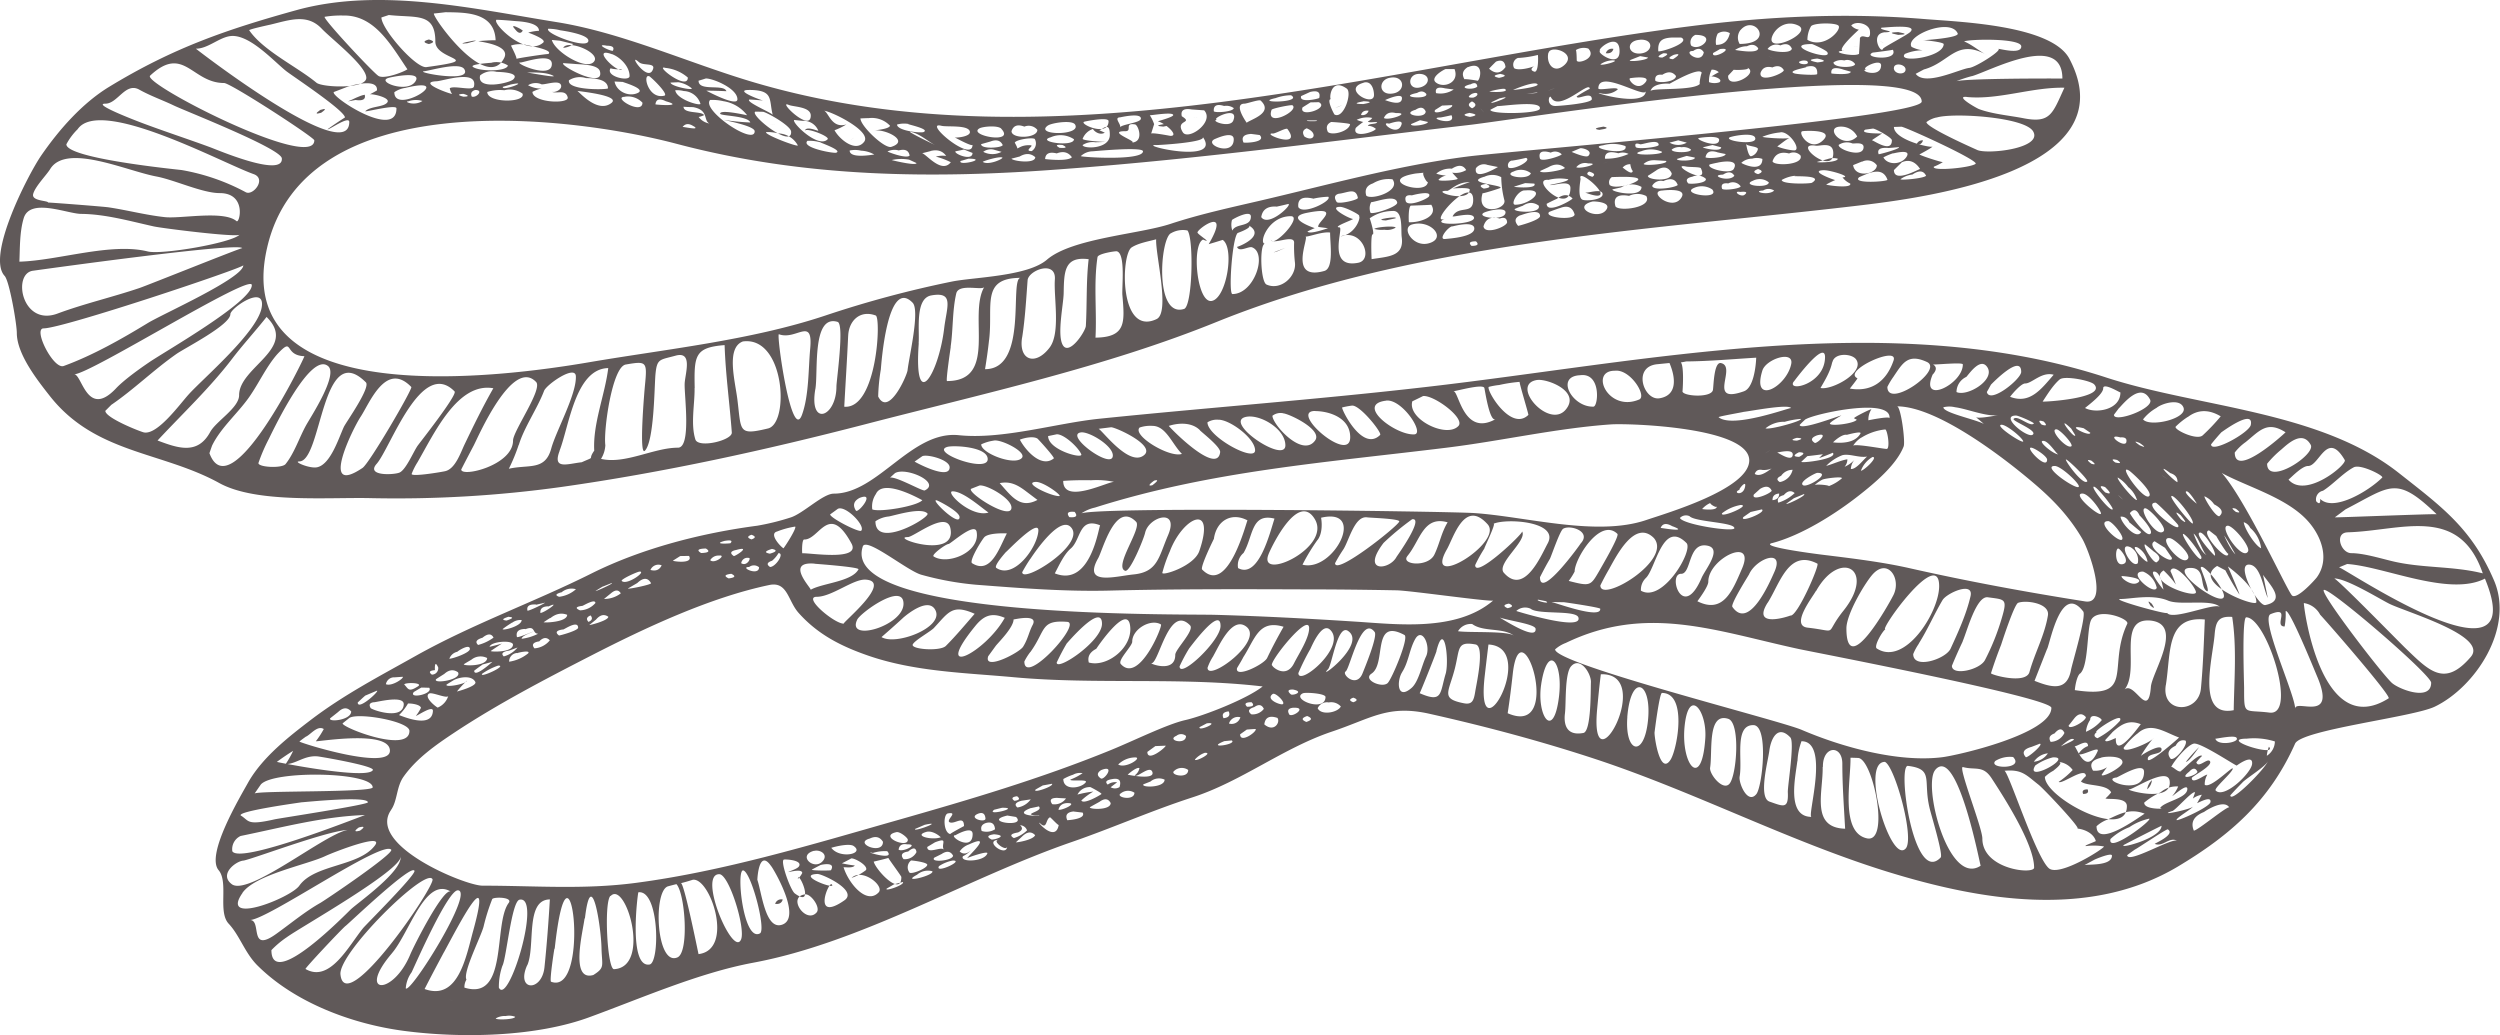<svg xmlns="http://www.w3.org/2000/svg" viewBox="0 0 892.27 369.44"><defs><style>.cls-1{fill:#605959;}</style></defs><g id="Layer_2" data-name="Layer 2"><g id="Layer_1-2" data-name="Layer 1"><path class="cls-1" d="M1.63,98.45C3.36,100.23,6,115.63,6,118.82c0,7.7,7.62,17.21,11.86,22.61,16.25,20.55,39.85,19.64,60.45,31,13.24,7.27,39,5,54,5.36a426.69,426.69,0,0,0,68.13-4c36.55-5.18,72.6-13.1,108.34-22.36,41.46-10.78,85.74-20.39,125.76-36.66,71.68-28.91,154.84-32.55,230.35-41.59C687,70.52,759.6,61,738.63,21.06,732.25,8.78,698.56,7.79,686.5,6.77c-27.57-2.27-55.44-.92-82.9,2.55-109.12,13.79-227,51.76-334.35,20.12-23.31-6.86-47-17.8-70.77-21.58-29.22-4.69-62.32-12.36-92-4.43C81.05,10.46,61.92,17,38.94,31c-9.55,5.82-17.89,15.27-24.33,24.65C10.06,62.32-4.91,91.25,1.63,98.45ZM8.45,77.92c2.19-7.44,15.5-1.64,20.49-1.58,8.64.07,17.51,2.59,25.94,4.47,2.95.66,29.62,4,30.65,2.94-2.91,3-27.85,7.23-32.79,6C39.63,86.49,20.79,93,6.92,93.39,7.13,88.37,7,82.77,8.45,77.92Zm3.3,18.71c4.16-.58,73.45-10.25,74.71-8.06-.16-.27-33.84,13.27-36.69,14.23-9.61,3.25-19.68,5.57-29.15,9.08C7.83,116.73,4.31,97.65,11.75,96.63Zm6.16-36.29C23.66,51,45.12,61,55.87,63c6.42,1.22,16.41,5.92,22.54,5.92,9.76,0,7.12,11,6,10-4.58-3.91-19.86-.79-25.56-1.42C52.06,76.77,45.44,75,38.75,74c-1.84-.28-21.59-1.8-21.59-1.71,0-.75-5.94-.47-5.33-3C12.47,66.62,16.57,62.53,17.91,60.34ZM15.58,117.2c6.9,0,71.26-21.57,71.26-22.52,0,4.57-28.72,17.35-34.06,20.6C43.4,121,33,126.89,22.75,130.62,19.09,132,11.64,117.2,15.58,117.2ZM27.7,46.13c8-11.69,51.51,12,62.79,16,4.79,1.67-.19,7.91-2.8,6.46A75.45,75.45,0,0,0,64.88,60.7c-1.49-.21-41.25-4.1-41.19-9.2A21.83,21.83,0,0,1,27.7,46.13Zm-1.23,87.46c5.6,0,63.12-36.14,63.4-31.88.33,5.84-30.8,23.62-36.59,27.56-3.4,2.31-9.14,6.39-12,9.48C31.05,149.42,29.28,133.59,26.47,133.59ZM37.63,37c4.37,0,7.15-7.78,12.09-5,4,2.24,8.29,3.72,12.42,5.7,4.4,2.09,38.18,15.32,38.45,18.83.56,7.06-23.29-3.16-25.63-4-7.68-2.83-15.47-5.37-23.15-8.23C51.2,44.09,32.26,37,37.63,37Zm2,107.56C47.73,139.05,54.85,132,63,126.31c3.14-2.18,19.22-10.35,19.22-14.18,0-2.13,12.69-10.93,11.17-2.34-1.56,8.79-20.69,25.08-26,30.92-3.22,3.54-11.12,14.55-16,13.63-1.07-.19-13.8-5.16-13.8-7.71C38.24,146,38.94,145.27,39.64,144.59ZM53.58,27c12-11.2,14.89,2.63,26.4,2.63,2.32,0,32.2,19.42,32.2,20.45C112.18,61.29,50.6,29.79,53.58,27ZM83,127.86c3.88-5.06,8.2-9.73,12.14-14.74,11.34,11.23-9.8,17.81-9.8,27.93,0,4.53-8.27,9.3-10.34,13.17-4.47,8.18-11.42,5.77-18.77,3C65.17,147.61,75,138.38,83,127.86Zm-13-110.49c4,0,7.91-3.7,11.76-4.42,6.75-1.31,15.55,8.53,20.35,12.4,2.06,1.64,21,14.12,21,16.58-2.09,1.33-4.13,2.71-6.16,4.16,0,.67,7.71-5,7.71-2.54C124.59,59.75,69.8,17.37,69.91,17.37ZM75.71,159c3.29-6.74,9.82-12,13.91-18.29,3.09-4.63,5.66-10.09,9.29-14.24,6.15-6.6,2.14.4,9.73.66.32,0-26.33,55.13-33.89,34.61C75.08,160.77,75.38,159.89,75.71,159ZM96.47,8.8c7-1.69,13.18-4,18.34,1.42,3.38,3.58,15.93,13.23,15.93,17.55,0,4.13-15.75,3.45-17.79,1.76-6.81-5.65-19-11.4-24-18.72C88.71,10.46,96.8,8.72,96.47,8.8Zm-.55,147.9c2.26-4.59,14.94-31.07,21.14-26.06,3.83,3-6.28,18.36-7.73,21-2.48,4.42-4.25,10.09-7.42,14-1.27,1.58-9.68,1.17-9.68-.36A62.43,62.43,0,0,1,95.92,156.7Zm-.56-68.39c13.41-58,106.29-47.48,146.05-37,45.86,12.14,91.48,12.64,138.46,9,48.55-3.58,98.21-10.33,145-15.77,15.42-1.78,161-24.77,161-8.29,0,5.84-145.72,17.49-162.3,19.64-25,3.23-49.51,10.07-74.16,15.81-10.55,2.45-21.26,4.78-31.58,8.18C406.7,83.6,382.64,85,373.69,92.66c-6.9,6-26,6.25-33.88,7.82a382.51,382.51,0,0,0-45.18,12.12c-26.67,8.9-56.95,12-84.5,16.71C180.89,134.31,81.45,148.12,95.36,88.31Zm11.45,76.38c8.13,0,7.94-44,23.77-28.23,1.78,1.83-7,14.15-7.84,15.87-1.83,3.95-4.71,13.3-9.46,14.42C110.65,167.4,104.44,164.69,106.81,164.69ZM122.42,5.54c11.17-.26,17,10.3,23,19.2-1.84,1.17-8.48,3.6-10.38,2.34C132.88,25.62,115.32,6.82,115.86,6A35.14,35.14,0,0,1,122.42,5.54Zm1.69,25.39c-.15,0,10.91-3.49,10.43,1.34-.87.52-1.76,1-2.65,1.46.25-.47,7.59,1,6.38,2.78s-6.06,1.34-7.88,3.17c-.51.51,11.11-2.58,11.11-1,0,11.34-23.8-4.35-22.35-5.84C120.81,32.21,122.43,31.58,124.11,30.93Zm4.62,117.79c3.19-4.82,9-20,18.07-10.6.56.63-14.91,27.19-17.4,28.88C113.76,177.57,126,152.83,128.73,148.72Zm5.73,16.79c4.88-5.59,15.92-37.92,27.79-25.8,1.07,1.21-12.37,18.2-13.22,19.41-1.49,2.15-4.05,8.33-6.34,9.5C140.94,169.5,130.36,170.07,134.46,165.51ZM138.78,5.36c9.88,1.09,16.6-1,16.6,9.52,0,6.76,18.43,6.14-3.19,9.07-3.75.51-16.06-13.58-16.06-17.72Zm.28,22.35c-1.85.39,12.06-3,9.19,1.36C145.27,33.59,133.52,28.85,139.06,27.71Zm5.6,3.67c18.94-4.61-3.92,10.09-3.92,1.53A9,9,0,0,1,144.66,31.38Zm1,4.81a8,8,0,0,1,5.11-.15C147.87,38,144,36.19,145.64,36.19ZM149,165c6-10.36,14.37-28.68,27.08-26.43-3.71,6.48-7,13.22-10.25,20-1.44,3-3.3,8.74-6.92,9.59-.88.23-12,2.13-12,1A23.39,23.39,0,0,1,149,165Zm2.28-139.56c2.3-.22,12.87-3.48,14.46-.71C168.58,29.71,148.22,25.78,151.29,25.45Zm2.22,9.93ZM155.84,29c2.3-.1,14.75-4.37,13.31,1.88-.39,1.68-7-.44-8.62.6a4.73,4.73,0,0,0,.83,2.06C159.7,33.26,149,29.27,155.84,29ZM159,4.36c6.75.12,17.49-.23,17.89,10-2,0-4.08.14-6.11.31,0,.24,11.58,1.24,9.18,6-6.32,12.57-25.94-15-25.08-15.85C156.24,4.69,157.63,4.53,159,4.36Zm6.39,29.14c2.06.6,2.06,1,0,1C163.32,34,163.32,33.59,165.39,33.5Zm3.73,125.41c1.49-2.84,13.83-31.48,22.23-22.56,2.41,2.56-8.24,17.51-8.24,20.88,0,8.88-18.49,13.25-18.49,10.33C166.09,164.66,167.61,161.78,169.12,158.91Zm.49-126.8c3.18,0,.46,2.94-1.23,2.36C167.86,33.31,168.28,32.52,169.61,32.11Zm5.78-9.73a7.51,7.51,0,0,1,5.89,1c-.47,2.27-10.37,2.13-12.48.5C167.31,22.77,177.35,22.32,175.39,22.38Zm1.85,3.26c-1.4.05,8.94-.2,5.93,2.71-1.34,1.31-13.1,4-11.81-1.43A6.68,6.68,0,0,1,177.24,25.64ZM180,32.21a7.72,7.72,0,0,1,6.49,1.2c1.26,3.36-12.58,3.43-12.58-.58A14.91,14.91,0,0,1,180,32.21Zm3.7-24.71c1.13.12,8.67.29,8.67,3.49a17,17,0,0,0-3.84.65s6.78,2.36,5.33,3.57c-6.08,5.37-18.53-7.16-16.63-8.16C179.33,7.13,181.48,7.3,183.65,7.5Zm-1.47,22.67c7.67-1.61-3.38,2.65-2.76.82Zm2.95,128.59c1.89-6.23,6.59-12.94,9-19.25.82-2.23,11.16-9.45,11.35-5.23.27,6.5-7.08,19.52-8.79,25.81-2.17,8-8,5.59-15.13,7.21A64.43,64.43,0,0,0,185.13,158.76ZM187.71,16c-1.53-.14,10.44,1.67,7.95,3.3.32-.21-12.08,1.59-11.56,1.81,1.07.44-1.69-4.63-1.71-4.85A10.1,10.1,0,0,1,187.71,16Zm-2,6.32c1.21,0,11.25-3.68,11.25.5C197,28.59,183,22.27,185.72,22.27Zm1.38,3.47c1.22.26,7.25-.39,10.33,1.22C199.66,28.14,183.37,24.92,187.1,25.74Zm6.1,4.31c1.52.19,6.54-1.77,7.07.37.39,1.64-2.49,2.78-3.42,2.21,1.71,1,5-1,5.78,2.06.59,2.46-12.48,2-12.59-1.95a12,12,0,0,1,3.22-1.18,9.5,9.5,0,0,1-4.78-1.19A5.18,5.18,0,0,1,193.2,30.05Zm3.46-5.62c3.45,1.43-3.84-1.56,0,0ZM200,10.82c.05,0,10,1.34,10,3.68,0,3.38-15.86-2.6-14.31-4.24A17.93,17.93,0,0,1,200,10.82Zm-.17,3.71c1.61.38,3.2.79,4.8,1.18a6.79,6.79,0,0,1-3.62,1.36c1.68-3.18,14,2,10.84,5.08-2.9,3-13.83-3.72-14.89-7.89Zm-.13,146.38c3.41-8.7,5.61-29.28,17.39-29.54-1.18,9.6-5.54,19.81-5,29.47-2.62,3.7.94,1.76-4.48,4.14C202.56,165.53,197.08,167.79,199.74,160.91ZM204.89,22.8c1.86.24,8.61,0,9.25,2.73,1.55,6.51-15.13-2.51-13-3C202.42,22.64,203.65,22.7,204.89,22.8Zm4.22,5.07c1.89.09,7.87,0,7.87,3.65,0,.51-14.72.85-13.92-2.86A7.19,7.19,0,0,1,209.11,27.87Zm-3.06,4.56c.15.12,15.53,1.58,12.22,4.28C213.42,40.63,206.9,33,206.05,32.43Zm10,126.48c-.71-5.23,2.43-28,7.29-28.81,7.48-1.3,7.68-1.06,6.85,7.42-.22,2.3-2.22,25.63,0,23.32,3.25-3.41,3.35-22.26,3.73-27,.54-6,1.47-5.31,7.27-6.92,6.19-1.66,3.32,6.52,3.17,10-.17,4.21,2.46,22.86-2.39,22.86-8.69,0-18.81,6-27.46,4A10.25,10.25,0,0,0,216.05,158.91Zm.54-142.59c2.06,0,2.75.59,2.14,1.81C217.53,18.24,212.05,15.43,216.59,16.32Zm1.85,3c2.92,1.1,6.26,4.39,6.26,7.83,0,2.1-8.67.16-6.8-2.76a10.63,10.63,0,0,0,4.08.25C220.77,26.66,210.42,16.43,218.44,19.36Zm3.86,9.88c-1-.1,8.55,2.39,5.39,3.94s-7.65-.36-8.35-4.05C220.33,29.14,221.3,29.19,222.3,29.24Zm.75,5.31a7.11,7.11,0,0,1,6.25,2.14C229.3,41.25,218.2,34.55,223.05,34.55Zm5.09-12.28c1.36,1.25,5.51.18,5,2.19C231.55,30.28,223.47,18,228.14,22.27Zm3.48,4.92c.65.2,7.27,6.62,5.47,7C231.37,35.55,229.3,26.46,231.62,27.19Zm6.08,9c6.7,1.9-3.13,1.3-3.77,1.09C234.15,35.38,235.41,35,237.7,36.16Zm-.14-11.91a14.42,14.42,0,0,1,7.93,3.44C245.49,32.63,233.15,22.87,237.56,24.25Zm4.6,5.11a10.21,10.21,0,0,1,4.67,2.12c.91,1-7.51-.66-7.51-2Zm2,3.15A6.46,6.46,0,0,1,250,37.06c-.17.82-8.54-1.56-9-4.85A10,10,0,0,1,244.12,32.51Zm3.44,12.56c2.71,1.69-4.23,0-4,.29C244.61,44,245.94,44,247.56,45.07Zm-.32-6.84c5.84,1,3.64,4.82,5.93,5.86a6.05,6.05,0,0,1-3.86-2.33,7.74,7.74,0,0,0,1.95-.66c-.91-1.55-7.34-.38-7.34-3C245,38.19,246.14,38.22,247.24,38.23Zm.66,100.27c-.21-11.51-.08-14.48,10.68-15.32.35,10.62,1.79,20.63,2.57,31.19.2,2.81-11.94,5.72-13,2.49C246.43,151.28,248,144.16,247.9,138.5Zm4-110.49c2.62,0,11.25,3.58,11.25,7.44,0,2.88-11.09-3.08-11.09-3.08,2.39,0,4.76.08,7.16.19-.93-2.75-9.94.26-9.94-3.75C250.19,28.56,251.07,28.28,251.93,28Zm6.36,8.13a13.24,13.24,0,0,1,8.35,5c-1.36-.25-9.62-2.11-9.62-.57,0,.85,9.89.69,10.76,3.16a88,88,0,0,1-9.6-.95c2,.48,11.16,2.27,11.16,4.08,0,5.32-19.21-7.64-15.9-11.17A17.21,17.21,0,0,1,258.29,36.14Zm-.76,85.35Zm7.57.39c15-2.06,16.75,29.22,9,31.05-10.76,2.59-9.5,1-10.94-10.42C262.32,135.79,259.1,124.17,265.1,121.88Zm2.17-89.77c9,0,7.08,3.37,8.52,8.92-.18-.7-9.94-4.72-8.31-5.5,1.66.07,3.3.22,5,.36C272.13,36,261.62,32.11,267.27,32.11Zm5.07,7.79c1.71.38,9.87,5,10,7.07.46,6.21-14.8-5.85-12.8-7.11C270.47,39.86,271.4,39.87,272.34,39.9Zm5.47,7.73a8.2,8.2,0,0,1,6.93,4.27c0,.69-12.11-3.88-11.3-4.74A14.34,14.34,0,0,1,277.81,47.63Zm.17,71.66c6.13,2.34,12.25-6.53,11.18,5.13-.68,7.28-.41,16.7-2.94,23.65C282.47,158.17,277,118.9,278,119.29Zm3.51-81.85c1.54.73,7.87.59,7.87,3.82C289.36,47.53,277.26,35.55,281.49,37.44Zm4.95,5.7a5.69,5.69,0,0,1,5.62,3.52c-.19.2-4.41-1.9-4.82.07.28-1.4,9.13,2,8.12,3-3.27,3.42-12.92-6-11.92-6.9Zm6.65,7.75c-1.67-.4,8,2.78,5.32,3.62-1,.31-12.67-1.83-10.23-4.24A14.29,14.29,0,0,1,293.09,50.89Zm-2.09,88c1.06-6.21-1.26-26.78,7.94-24,2.49.79-.42,21-.42,23.05C298.52,149,288.65,152.44,291,138.85Zm2.87-99.39c2.37,0,17.49,7.33,14.53,11.13-3.14,4-9-1.15-10.56-4.14a22.21,22.21,0,0,0,4.24-2.08C296.56,46.13,295.62,39.46,293.87,39.46Zm8.85,80.29c.24-5.36,4.27-9.25,9.82-7.18,2,.72.48,33.52-11.23,32.56C301.78,136.68,302.34,128.21,302.72,119.75Zm4.53-66a10.33,10.33,0,0,1,4.8,1.38c-.08-.08-8.81,1.69-8.81-1.44A9.36,9.36,0,0,1,307.25,53.76Zm2.67-11.6a8.92,8.92,0,0,1,7.74,2.71c-.48,1.15-4.32,1.42-5.57,1.72,3.57-.68,12.87,3.62,6,5.81-2.39.75-11-7.46-11-10.15C308,42.22,309,42.18,309.92,42.16Zm4.44,89.78c.12-1.3,2.26-33.28,11.36-23.91,2.67,2.76-1.31,19.49-1.81,24.07-.22,2-6.82,16.79-10.49,9.39A68,68,0,0,1,314.36,131.94Zm6.36-78.26c2.29-.62,3.61,0,3.92,1.83-1.18,1.26-7.94-1.35-7.88-1.47A5.63,5.63,0,0,1,320.72,53.68ZM324.51,57l2.59,1.2c0,1-7.24-.63-8.85-1.07A15.19,15.19,0,0,1,324.51,57Zm-.1-12.74c-2-.14,7.9,1.71,5.21,2.87-1.1.46-9.46-.47-9.46-2.68A9.37,9.37,0,0,1,324.41,44.27Zm1.46,3c3.26,1.08,5.78,3.61,8.34,4.72C333.85,51.84,321,45.67,325.87,47.28Zm2,75.25c.37-4.84-1.35-16,4.5-17.07,8.3-1.48,5.55,4,4.62,11.69C335,133.8,326.08,147.83,327.91,122.53Zm4.27-68.62c2.46-.63,4.31,0,5.55,1.76a9.23,9.23,0,0,0-3.69.25,27.7,27.7,0,0,1,5.35,2c-3.55,4.61-9.67-4.19-10.54-3.14C330,54.48,331.09,54.2,332.18,53.91Zm3.85-9c1.9.52,9.76-.44,10.17,2.13.29,1.73-4.85,2.26-5.44,2,.24.12,6.38,3.5,6.38,2.62C347.14,58.49,329.06,43.09,336,44.9Zm3.3,78.87c.91-6.21.59-12.91,2-19,.84-3.72,9.23-1,10-2.32C345.43,112.51,356.28,136,338,136,337.48,136,339.47,122.9,339.33,123.77Zm4.72-70.41c1,.41,2.06.84,3.09,1.23,0,3.13-6.82.24-6.07-.58C342.06,53.81,343.05,53.6,344.05,53.36Zm1.57,3.28c7.61,0-3.79,2.77-2.75.82C343.79,57.21,344.7,56.91,345.62,56.64Zm11.75-10.71c5.34,5.68-12.07,2.44-7.79-.09C350.77,45.12,356.17,44.66,357.37,45.93Zm.38,10.29c.71.32-4.82,2.93-6.94,1.58C350.52,57.6,356.49,55.71,357.75,56.22Zm-4.24-5.7c2.13-.82,3.59-.43,4.4,1.23,0,1-7.71,1.64-7.71-.29Zm1,2.84,3,.84a7,7,0,0,1-6.55,0A4.58,4.58,0,0,1,354.48,53.36Zm-1.45,68c1.48-12.34-3.08-22.18,11.27-22.18-4.19,0,2.86,32.62-12.72,32.59C352.12,128.34,352.63,124.87,353,121.39Zm11-65.55c2.1-1.18,3.93-1.09,5.47.3,0,2.56-8.45,1.32-8.45.5C362,56.39,363,56.1,364,55.84ZM362.61,53c1.34.89-.46-2.06-.43-2.11.68-1.13,6.25-1.91,7.13-1.3a3.24,3.24,0,0,1-1.09,4.34c-3,0,1.13-2-.41-2.09C364.19,51.61,363.23,53.43,362.61,53Zm3-7.81a4,4,0,0,1,4.63,1.16c0,3.09-9.22,3.31-9.22.47C361.67,44.8,363.21,44.27,365.59,45.19Zm-.79,75.22c1.05-6.74,1.43-13.6,1.94-20.38.3-3.59,10.24-7.32,9.73-.27-.45,6.35,2.09,19-1.84,24.25C369.61,130.71,363.45,128.68,364.8,120.41Zm12.35-65.66c2.33-.91,4.12-.43,5.4,1.37-1.36,1.44-7.69.89-9.56.65C373.14,54.78,374.51,54.11,377.15,54.75ZM375.82,52c-.2-.1-4.11-1.77,0,0ZM375,49a8.65,8.65,0,0,1,8.31.7C383.31,52.62,369.47,50.56,375,49Zm-.92-4.24c1.39-.9,8.64-2.05,9.64-.28C386.05,48.52,368.75,48.36,374.08,44.74Zm5.16,7c1.74.84,1.37,1.18-1.08,1Q375.82,51.43,379.24,51.75Zm.39,53c.15-7.65.09-13.37,8.92-12.25-.92,7.91-.55,15.86-1,23.8-.12,2-6.13,11.06-8.33,6.67C377.3,119.17,379.53,108.74,379.63,104.74ZM389.94,54c-.36.07,18-1.76,18,0,0,3.49-22.3,2.09-22.18,1.71A6.33,6.33,0,0,1,389.94,54Zm.88-3.23c1.48,0,3-.11,4.43-.15-1,.13-8.85-.38-8.85-1.08A6,6,0,0,1,390.17,46c-.39,0,1.85,2.66,4.13,1.36-.77-.37-1.55-.71-2.33-1,.52,1.11,4.25-4.17,4.13,1.89-.13,5.15-9.7,4.89-9.7,3.51A6.59,6.59,0,0,1,390.82,50.76Zm-3.67-7.35c-1,.14,8.5-1.91,8.5-.19C395.65,49.26,384.39,43.89,387.15,43.41Zm4.56,48.36c.16-1.27,6.38-2.2,6.88-2.09,3.2.74,1.76,12.88,2,15.67.81,9.59,1.42,15-9.6,15.15C391.5,110.93,390.27,101.29,391.71,91.77Zm8-49.89c.19,0,7.48-1.77,7.48.42,0,1.57-6.83,2-7.43,3.15C400.26,44.41,397.42,42,399.72,41.88Zm1.88,4.94c2.73,0-.54-3.07,3.51-2.43,1.18.2,3.41,6.44-1.39,6.51C407,50.83,394.52,46.82,401.6,46.82Zm.21,4.11Zm2.07,37.38c2.42-1.57,6-2.15,8.77-2.91-.26,5.61,5.05,26.12.16,28.47C399.42,120.24,400,90.91,403.88,88.31Zm8.05-44a14.36,14.36,0,0,0-1.54-3.18c.95,0,8.35-1.27,8.35-.07,0,.78-5.74,2.19-5.45,2.26,2.48.53,7.75,5.17,4.48,5.17-.11,0-7.46-1.47-6.95-.67C411.2,46.63,411.55,45.45,411.93,44.28Zm.54,7.47c1.38,0,18.25-1,16.8-2.94C436.38,58.79,406.17,51.75,412.47,51.75ZM418,83.21a8.43,8.43,0,0,1,5.83-.95c2.31,3,1.78,27-1.22,28C411.91,113.62,414.09,84.71,418,83.21Zm7.39-44.14,4.38.31c3.85,4.1-5.7,10.94-7.63,7.81-2.84-4.59,4-3-.35-5.7C421.31,39.38,422.52,38.58,425.36,39.07Zm4,46.44c3.81,1.64-2-1.85-2-2.54,0-1.36,12.15-9.82,4,4.18,1.67-.5,3.35-1,5-1.53,4.29,2.86,1.43,20.74-3.88,21.78S425.2,87.36,429.38,85.51Zm4.28-35.92c1-.43,6.66-2.93,6.66.14C440.32,56.1,429.17,51.52,433.66,49.59Zm3.23-11.77a4.63,4.63,0,0,1,3.43.76c0,1.25-6.21,1.79-7.1,1.17C433,37.68,434.27,37,436.89,37.82Zm-2.22,4.91c-3.51.14,7.8-5.58,5.49.29C439,46,431.18,42.84,434.67,42.73Zm5,35.8c.42-.44,6.77-3.83,6.77-1.23,0,3.88-5.36,2.24-6.62,5A6.49,6.49,0,0,1,439.7,78.53Zm2,4.68c-1.71.52,5.61-1.8,4-2.76,6.47,3.77-4.12,7.81-4.18,7.65.73,2.1,4.11-.3,5.37.17,5.6,2.15.78,16.68-7,16.68C438.37,105,439.81,84.78,441.72,83.21ZM444.16,37c.86,0,5.26-1.58,5.78-1.1,4.79,4.43-3.63,6.74-5,7.91C445,43.82,440,37,444.16,37Zm2.22,10.78c1.09.14,2.18.27,3.23.43,2.52,2.66-5.31,2.87-5.8,2.65C443,49,443.86,48,446.38,47.81Zm9.42,25.94c1.32-.28,2.66-.6,4-.93,1.62.15-7.08,8.43-9.65,4.7C450.57,74.75,452.44,73.48,455.8,73.75ZM451.48,87c-2.35,0,1.08-9.84,9.2-9.84,4.46,0-6.47,11.84-7.16,8.27.43,2.25,8.36-2,8.36,1.15a50.18,50.18,0,0,0,.3,7.18c.54,5-5.15,10.09-10.16,7.79C449.89,100.55,449.47,87,451.48,87Zm2.73-39.32c1.14,0,4.86-2.24,5.3-1.62C465.05,53.5,450,47.63,454.21,47.63Zm-.35-8.5c.16-.5,7.07-1.88,7.44-1.6C463.9,39.53,451.45,45.87,453.86,39.13ZM455.31,35a16.38,16.38,0,0,1,5.48-1C465.34,36.75,446.82,36.83,455.31,35Zm5.95,48.93c.17.09-3.29-1.34,0,0Zm7.38-13a28.55,28.55,0,0,1,5.42-.71c1.61,1.34-8.93,6.7-10.68,3.69C463.06,71,464.81,70,468.64,70.87ZM466.26,76c13.45-2.71,3.45,3.36,4.27,5l3.5.46c0-.09-6.73,2.43-7.38,1.15.86-.43,1.71-.82,2.6-1.2C469.45,81.52,458,77.71,466.26,76Zm1.34-43.18c2.68-.64,3.75.06,3.25,2.15-.59.38-7.32,1.86-6.46-.68Zm-1.69,51.64c1.5,0,6.09-1.86,8.82-1.46-.05,3.67,1.43,12.72-2.08,13.71C459.47,100.4,467.42,84.47,465.91,84.47Zm.46-38.67c4.2,1.71,2.47,5.07-.81,2.94C464.69,47.34,465,46.35,466.37,45.8Zm1.34-9.25,3-.07c4,2.16-7.32,5.77-5.82,1.86C465.83,37.74,466.79,37.15,467.71,36.55Zm2,6.44c2,.38-4.45.39-3.09,0Zm5.34.56c.82,0,6.86.46,6.8.82-.39,2.55-6.53,4.17-7.93,2.71C473.18,45.45,473.56,44.28,475.09,43.55ZM475,35.38c-.63,0-.12-7.87,5.65-3.77,2.07,1.46-1.1,11-4.34,9.27C476.14,40.82,473.33,35.38,475,35.38Zm2.85,33.77c3.05-.32,6.05-2.38,6.78,1.46.14.8-7.18,2.4-7.58,1.44C476.06,70.5,476.34,69.53,477.81,69.15Zm.3,12c-3.1,0,5.42-2.94,4.7-3-1.61-.25-9.06-4.32-4.58-4.32,1.89,0,8,3.26,6.67,3.26,1,0-.89,6.49-6.47,7.28,7.73-2.94,11.85,8.32,6.31,9.41C473.42,96.05,479.64,81.2,478.11,81.2Zm5.77-35.53a21.48,21.48,0,0,1,2.63-2.08,14.44,14.44,0,0,1-2.33-.77,8.55,8.55,0,0,1,5.55-.68,3.66,3.66,0,0,1-1.55,1.24c.31.66,2.8,0,3.32.35-.46.73-3,.31-3.33,1.23A4.41,4.41,0,0,1,491.06,46C490.45,47.23,482.46,49.53,483.88,45.67Zm2.63-9.48c3.08.1,3.08.46,0,1C483.43,37.1,483.43,36.77,486.51,36.19Zm.15-6.65c2.87-.78,3.69,2.57,3.69,4.42C490.35,38.47,478.68,31.76,486.66,29.54Zm1.77,10a2.23,2.23,0,0,1-2.7,1.54C486.05,39.86,487,39.33,488.43,39.52ZM490,65.46A10.6,10.6,0,0,1,497,64c3.13,4.29-7.67,7.53-9.37,5.81C487,67.69,487.79,66.21,490,65.46Zm-.08,18.19c.82,0-1.08-6-1.08-5.73a14.27,14.27,0,0,1,8.08-2.61c4-.44,3,6.69,3.37,9.37.95,6.95-4.93,6.86-10.75,7.81C489.46,91.09,489.21,83.65,489.89,83.65Zm-.51-11.49c2-.18,8.71-2.86,9.26.11.31,1.53-8.84,4.45-9.54,3.64A4.65,4.65,0,0,1,489.38,72.16Zm6.45-44.36c5.35-1.22,6.17,4.65,1.48,5.53C492.09,34.32,491.71,28.76,495.83,27.8Zm2.37,12.56c5.66-.16-2.68,2.85-4.31,1.76C494.66,40.42,496.11,39.82,498.2,40.36Zm-4-4.58c-.1,0,6.14-2.87,6.14-.78C500.37,38.76,492.8,34.9,494.23,35.78Zm1.52,8.35c.14,0,5.08-1.83,4.48.24C498.79,49.26,492,43.15,495.75,44.13Zm9.61,17.78,3.09-.3c-1.61-.41,1.17,4.42,1.17,3.13C509.62,70.35,490.4,64.31,505.36,61.91Zm-1.45,7.82c-.11,0,7.32-2,6.12.35-.41.85-7.1,3.81-8.25,1.88C501.21,70.21,501.93,69.46,503.91,69.73ZM504,80.11c6.54-1.87,12.63,4.9,5.93,6.73C504.31,88.39,499.91,81.25,504,80.11Zm-.46-6.72c.08,0,7.3-.25,7.29-.32,2.76,4.4-4.5,6.47-8,6.24C502.74,78.09,502.66,73.92,503.53,73.39Zm3.28-30.48c.93.18,1.86.41,2.81.61,0,1-6.41,1.93-6,.76Zm-1.59-3.73q2.55-1.7,3.61.59C508.83,42.74,499.46,40.83,505.22,39.18Zm.52-6c1.33-.8,2.41-.69,3.29.32C509.91,35.69,498.28,34.69,505.74,33.18Zm.78-6.81c3.93,0,4.07,3.72.55,4.76C502.27,32.52,502.09,26.37,506.52,26.37Zm-.78,9.41c1.84-1.14-2.95,1.9,0,0Zm2.81-.4Zm1.21,32.16Zm4.91-29.86,3.51-.16c1.29.82-7.35,4.13-6,1.73Zm1.1-6.14c1,.12,2,.27,3.06.4a8.48,8.48,0,0,1-6.3,1.3C512.12,31.47,513.2,30.91,515.77,31.54Zm.27-6.9h3.08c1.88,4.87-3.87,7-6.63,4.81C510.21,27.69,515.33,24.78,516,24.64Zm2.13,35.57c2.37-1.51,4.06-1.35,5.11.49a7.32,7.32,0,0,1-5,.91c.65.74,1.33,1.48,2,2.19-.16.51-6.87,1.07-6.87.34a4.92,4.92,0,0,1,2.76-1.48,12.48,12.48,0,0,1-3.57-.69A7.56,7.56,0,0,1,518.17,60.21Zm-4-18.28c1.29-.24,2.59-.51,3.87-.81C520,45.36,508.88,41.93,514.16,41.93ZM515.53,66c1.66,1.76-2.42-2.71,0,0Zm.38,12c-7,3,9.88-16.14,9.88-6.64,0,5.37-5.17,1.83-7.32,5.8-.34.6,6.91-1.67,7.59.41C527,80.32,509.23,80.76,515.91,78Zm.44-9.85c1.24,0,3.74-3.37,8.27-3.1-2.08.53-4.09,1.53-6.15,2.21.76,0,6.2-.5,6.1.49C524.13,72.64,510.28,68.1,516.35,68.1Zm2,12.67c.08,0,7.84-2.21,7.84.75s-8.53,3.56-10.58,3.74C513.35,85.4,516.78,81,518.32,80.77Zm5.62-56.87c6-2.4,4.35,4.91,3.3,4.91.91,0-5.12-.92-4.55-.49C521.63,26.55,522,25.09,523.94,23.9Zm.68,16.38q3.87.7,0,1.39Q520.8,41,524.62,40.28Zm.08-10.17c1.54-.84,2.38-.58,2.54.73C525.79,32.4,519.66,31.45,524.7,30.11Zm2.08,56c1.1,1.06.55,1.61-1.62,1.6C524.06,86.65,524.61,86.13,526.78,86.13Zm-1.4-49.94c1.56.81,1.56,1.63,0,2.44C523.87,37.82,523.87,37,525.38,36.19Zm.1-2.78c2.31-.93,2.38.81.31,1.4C523.84,34.94,523.73,34.46,525.48,33.41Zm5.22,25.38c1.3.28,2.61.54,3.92.79,0-.06-8.77,5.4-7.89.43A3.6,3.6,0,0,1,530.7,58.79Zm-1,4.3a6.56,6.56,0,0,1,6.08.12,35.47,35.47,0,0,0,1.12,8.25c.8,3.46-10.35,5.84-7.78-2.55-.08.29,6.27-1.74,6.39-1.89C536.31,66,522.28,65.31,529.7,63.09Zm.77,2.57c1.71.82,1.39,1.36-.92,1.63C527.84,66.48,528.15,65.93,530.47,65.66Zm-1.92-26.77c2.66,3-.8-.84,0,0ZM535.26,78c1.66-.58,2.55-.15,2.64,1.37-.31,1.67-8,4.52-8.43,1.43C530.25,78.09,532.18,77.15,535.26,78Zm-5.79-2c1.07-.7,7.86-2.33,7.86-.2C537.33,79,526.89,77.69,529.47,76Zm4.46-54c2-.83,3.16-.17,3.4,1.94-1.69,2.35-3.67,2.56-5.87.58C532.28,23.63,533.1,22.8,533.93,22Zm.62,15.86c2.27,0,16-2.12,15,1-.57,1.77-17.63,2.05-17.63.33C532.82,38.69,533.68,38.27,534.55,37.82Zm.69-2.74c6.45-1.64-4,2.56-2.9,1.36C533.3,36,534.27,35.55,535.24,35.08Zm2-3.27c1.46,1.14-4.77,1.12-5.68.78C532.63,32.37,536.6,31.36,537.22,31.81Zm-1.66-5.44c2.14.42,1.93.87-.56,1.38C532.78,27.32,533,26.84,535.56,26.37Zm4.05,30.93a50.94,50.94,0,0,0,5-1c2.33.82-4.21,4.44-6.22,3.49A1.72,1.72,0,0,1,539.61,57.3Zm.48,3.94a5.78,5.78,0,0,1,6.27.55C545.45,64.53,536,62.89,540.09,61.24Zm4.24,4.07,3.27.18c1.18,2-7.46,1.27-7.26,1.1Zm-2.46-44.66a37.71,37.71,0,0,0,7-1.08c.13,1,.21,6-1.15,6-1.42-.41-1.5-1.07-.21-2-1,.53-5.59,1.72-7.1.74A2.52,2.52,0,0,1,541.87,20.65Zm.71,56.18c.68-.21,7.06-2.72,7.06.24,0,1.51-7.8,3.56-7.83,3.5C540.39,78.93,540.67,77.69,542.58,76.83Zm.76-3.35c2.08-1.41,4-1.43,5.82-.13,1.07,3.13-9.66,2.28-8.51,1.18C541.54,74.16,542.45,73.83,543.34,73.48Zm.74-5.54c8.45-.77,2.1,5.09-3.32,5.09C539,73,541.55,68.16,544.08,67.94Zm-1.87-34.21c2.12-.26,4.24-.5,6.36-.77C550.17,33.41,536,33.73,542.21,33.73Zm6.51-3.68c.81.86-7.47,2-8.71,2C541.41,31.49,547.7,28.92,548.72,30.05Zm-4.83-4.78c3.23-1.37-4.15,1.57,0,0Zm9.53,29.18a3.35,3.35,0,0,1,3.94.57c0,.51-7,2.88-7.75,1.57C549,54.26,550.25,53.55,553.42,54.45Zm-.85,5.21c2.32-1.33,4.3-1.26,5.95.24-.89.9-8.88,2.26-8.88,1.1Zm0,4.52a16.56,16.56,0,0,1,7.14-.24c0,1-7.33,2-6.41,2.07,1.66.14,7.18-2,7.18,1.07C560.44,77.24,545.85,63.77,552.53,64.18Zm3,6.8c2.25-1.76,4.13-1.79,5.66-.17,0,.42-9.23,5.8-9.23,1.89C553.17,72.11,554.36,71.55,555.54,71Zm-2.92-52.1c.63-3.07,10.32,0,5.7,4.27C554.66,26.55,551.75,22.75,552.62,18.88Zm4,55.39c2.74-1.13,4.52-.42,5.31,2.19.08,2.27-11.15,1.23-9.08-.85C554.14,75.14,555.4,74.71,556.66,74.27Zm-3.08-39.52c2.87,5.38,13.79-6.24,13.79-3.1a50.81,50.81,0,0,0-4.63,2.7c0,1.58,5.38-2.06,5.38,1,0,1.51-11.72,2.44-13,2.44C551.65,37.82,552.89,33.47,553.58,34.75Zm.3-2.94c3.56-1.32-4.29,1.69,0,0Zm0-3Zm3.86,2.47ZM564,52.91c.75-.16,4.66.8,2.92,2.69-.89.94-6-1.42-6-1.37C561.91,53.77,562.94,53.35,564,52.91Zm2.84,5.42c4.89-.1-2.68,2.08-4.26,1.37A4,4,0,0,1,566.83,58.33Zm-3.16-1.44c.26.09-3.36-1.34,0,0Zm3.19-39.56c3.32,3.5-4.12,5.74-4.12,4.17,0,.73,0-4.55-.47-3.53A5.42,5.42,0,0,1,566.86,17.33Zm-2.74,46.51c-1.63-5,15.64,10.14,1.55,4.86,1,.36,6.3-1.68,6.3.66,0,2-6.06,2.5-7.24,1.89C562.89,70.35,564.15,64,564.12,63.84Zm4.32,8.07c.3-.07,6.95.09,4.82,3C570.31,78.93,560.57,73.85,568.44,71.91Zm-1.27-10.67c1.89.55,2.26,1.16,1.16,1.87C566.42,62.54,566,61.91,567.17,61.24Zm4.13-27.93a6.89,6.89,0,0,0,6.07-1.37c0-1.2-6.93.58-6.92-.42.13-7.09,16.94,4,16.94.91C587.39,38.8,566.54,32.41,571.3,33.31Zm.82,18.55a13.15,13.15,0,0,1,8,.28C581.47,56,565.84,52.63,572.12,51.86Zm-.82-33.67c-2.16,0,6.06-6.92,6.68-.72C578.77,25.35,568.9,18.19,571.3,18.19Zm4.14,3.35c3.56,0-4.22,2.16-4.22,1.4A7.91,7.91,0,0,1,575.44,21.54Zm-2.22,36.4c2.06-.86-2.86,1.23,0,0Zm4.39-3.23a4.68,4.68,0,0,1,3.62.23,19.17,19.17,0,0,1-8.41,1.7C572.72,54.47,574.31,53.83,577.61,54.71Zm-2.93,6.56c4.24,1.6-3.41-1.32,0,0Zm.59,1.94c.68,0,11.76-.62,9,1.36-1.88,1.36-8,2.92-9.77,1.47A2.23,2.23,0,0,1,575.27,63.21Zm3.33,3.67a7.21,7.21,0,0,1,7.26-.17c0,4.23-11.44,1.6-10.29.85Zm2.85,3a7,7,0,0,1,6.11.09c2.39,4.16-9.85,5.63-11,3.68Q575.24,68.82,581.45,69.91Zm1.21-11.19c-1.81-1.95.1,3.44.1,2,0,2.44-3.41-.86-3.65-.86A3.48,3.48,0,0,1,582.66,58.72Zm-.84-30.78c.49-.09,7.45-1.1,5.52,1.37C584.36,33.09,580.71,28.07,581.82,27.94Zm3.56-7.88,2.77.49c0,1-7.07,1.7-6.43.95Zm0-5.86c5-.27,4.59,4.54.11,4.92C580.8,19.53,580.13,14.48,585.38,14.2Zm.08,37.32c.71.14,6.53-2.08,6.53.23,0,.78-7.35,1.66-8.18.79C583.34,51.29,583.89,50.94,585.46,51.52Zm.61,2.37a9.5,9.5,0,0,1,7.09.31C593.84,55.41,579.54,55.65,586.07,53.89Zm4.17,3.3c1.47.08,2.94.18,4.38.27,1.09,1.16-8,1.87-8,1.07A5.32,5.32,0,0,1,590.24,57.19Zm1.07,3.51c2.47-1.46,4.24-1.07,5.33,1.19,0,3.22-8.78,2.37-8.5.88C589.2,62.1,590.26,61.4,591.31,60.7Zm4.61-30.81c.11,0,11.49-6.7,11.49-3.52,0-1.79-1.4,5.08-.49,3.3-1.53,3-17.53,1.54-17.85,2.91C589.71,29.93,594.21,29.69,595.92,29.89Zm-2.23,34.75c2.61-1.2,4.32-.72,5.1,1.42-1,1-9.1,2.18-9.1.24A3.55,3.55,0,0,1,593.69,64.64Zm-.37-37.95c2-1.25,3.59-1.12,4.84.46,0,2.12-6.34,2.74-7.38,1.66C590.57,27.17,591.41,26.46,593.32,26.69ZM593.38,68c-.16,0,8.84-1.16,6.8,2.4C597.05,75.85,587.72,68.18,593.38,68Zm.29-49c1.94,0,1.82.51-.32,1.53C591.41,20.57,591.51,20,593.67,19Zm2.85-5.61H600c3.68,1.68-6.65,5.17-8.14,4.93C591.61,14.71,593.09,13.62,596.52,13.41Zm2.41,36.68c1,.29,2.06.56,3.1.84a6.25,6.25,0,0,1-6.18,0C596.88,50.65,597.91,50.38,598.93,50.09ZM597.4,19.57c3.74-1-.14,1.49-.31,1.56C595.31,21,595.4,20.51,597.4,19.57Zm2.7,33a4.36,4.36,0,0,1,3.44.82c0,1.23-6.9,1.23-6.9,0A4.47,4.47,0,0,1,600.1,52.54ZM602,55.65l2.88.59c.42,1.22-6.61,1.41-6.36.49C599.63,56.39,600.79,56,602,55.65Zm-.09,3.81c1,.22,4.92.06,5.15.6C610.35,66.89,595.28,58,601.86,59.46Zm2.08,3.62a4.38,4.38,0,0,1,4.83.73c.49,1.58-5.25,2-6.27,1.65C601.54,64.29,602,63.5,603.94,63.08Zm.32-44.89c1.6-1.14,2.88-1,3.79.48C607.19,23.35,600.18,18.19,604.26,18.19Zm.83-5.74c8,0,1.51,6.2-1.57,3.79A2.86,2.86,0,0,1,605.09,12.45ZM604.78,67a6.7,6.7,0,0,1,6.36.64C614.1,71.55,599.23,69.2,604.78,67Zm1.7-17.73c-.71,0,7.09-1.2,7.09.62C613.57,53.39,604.24,49.43,606.48,49.24Zm4.82,2.51c1,.27,2,.54,3,.79,0,1.84-6.68.27-6.52,0C609,52.29,610.14,52,611.3,51.75Zm1.58,2.57c1,.23,2,.43,3,.62,0,1.27-6.27,1.76-7.17,1.18C609.09,54.16,610.48,53.58,612.88,54.32Zm.08,3.74c-.57.06,8.25-2,5.82,2.23-1.18,2.05-10-.16-8.59-1.62C611.11,58.45,612,58.25,613,58.06Zm-2.05-33.22a3.49,3.49,0,0,1,2.55.9,32.15,32.15,0,0,0-3,1.74c.22-.79,4.91.69,3.17,1.88a5.63,5.63,0,0,1-3.67-.07A8.91,8.91,0,0,1,610.91,24.84Zm3-7.36c6-.78-3.33,4.18-2.47,1.4C612.28,18.43,613.09,18,613.92,17.48Zm-.86-5.5a4,4,0,0,1,4.35-.18c-.63,2.87-2.28,4.25-4.92,4.18A6.49,6.49,0,0,1,613.06,12Zm1.87,50.34c1.86-1.22,3.23-1.07,4.09.38C617.1,65.21,609.74,62.5,614.93,62.32Zm1.88,3.14a3.41,3.41,0,0,1,4.44,1c0,.83-5.9,1.61-6.61.9C614.15,65.86,614.86,65.23,616.81,65.46Zm.84-16.57c1.36-.49,8.47-1.79,8.83.4C627.06,52.13,614.22,50.13,617.65,48.89Zm1.47-24.37c-3.57.62,7.21.62,4.23-.54,5.35,2.09-7,8.45-6.54,3C617.59,26.14,618.35,25.35,619.12,24.52Zm-.59,44.41ZM619,51.31c4.37,2.92-2.14-1.4,0,0Zm4.51-34.81c1.71-.84,3-.61,4,.71,0,2.21-8.23.59-8.25.63A7.64,7.64,0,0,1,623.47,16.5Zm-2.36,52c2.24-.23,2.68.19,1.31,1.15C620.9,70.3,618.37,68,621.11,68.51Zm.1-57.82c5-5.74,12.53,5-.35,5A4.4,4.4,0,0,1,621.21,10.69Zm4.17,45.93a5.86,5.86,0,0,1,3.59.11c0,5.23-7.56,1.6-7.51,1.39A5.77,5.77,0,0,1,625.38,56.62Zm-2.18-5.16c.56.81,4,.73,4.18,1.71a3.43,3.43,0,0,1-2.51,2.63C623.87,55.63,623.27,51.58,623.2,51.46Zm2.38,13.07a5.16,5.16,0,0,1,5.68.56C631.26,67.31,621.21,66.28,625.58,64.53Zm1.85-4.19q2.55.84,0,1.82C625.69,61.61,625.69,61,627.43,60.34Zm1.74,7.7a3.6,3.6,0,0,1,4,0C631.09,70,625.11,68.24,629.17,68Zm3.45-44c1.79-.77,3.15-.45,4,1,0,1.22-8.84,4.76-8.31,1C629,24.17,630.45,23.52,632.62,24.08Zm2.81,23.18c3.05-.36,7.15,5.71,5.25,6.42-.69.25-4.86-.6-6.4-1.37,1.45-1,2.8-2.23,4.31-3-1.87.45-10-.19-9.56-.46A22.22,22.22,0,0,1,635.43,47.26ZM633,20.9c-.4-.15-3.83-1.71,0,0Zm2.41-4.69c2-.85,3.4-.49,4.12,1.16-.43,2.05-7.52,1-8.66.1A3.81,3.81,0,0,1,635.43,16.21ZM633,52Zm5.55,2.78a3.44,3.44,0,0,1,4.08.73c1.18,3.48-9.63,3.82-10,2.05C633.5,55,635.44,54,638.53,54.78ZM632.5,13c1.1-3,5.08-6,9.37-3.86C647.15,11.8,630.09,19.53,632.5,13ZM641,62.7c-3.45.58,10.75-.63,5.69,2.53-.52.36-10.78.65-10.78-1A12.15,12.15,0,0,1,641,62.7Zm3.46-38.8c2.92-.81,4.31,0,4.11,2.54-.32.52-7.07.13-8.13-.24C637.31,25.2,646.32,23.9,644.44,23.9Zm-.8,34.38Zm-.19-11.46c-.89,0,11.15-1,7.43,3C646.1,54.94,641.17,46.82,643.45,46.82Zm1.51-25c1.39,1.5-3,1.34-2.89.27A3.41,3.41,0,0,1,645,21.79Zm1.79-6.07c.27,0,5,2.16,5.41,2.87C654.33,22.25,634.89,15.72,646.75,15.72Zm-.65,51Zm.14-57.11c.06-1.53,8.85-1.65,9.9-.49,1.35,1.41-5.16,8.51-11.08,5.07A9.87,9.87,0,0,1,646.24,9.6ZM648.06,52c1.53.23,6.16-1.61,6.25,2.55C654.55,63,639.2,50.63,648.06,52Zm.55-31.1c3.08.64,3.12,1.09.07,1.37C645.52,21.66,645.51,21.21,648.61,20.9Zm3.69,35.87a6.14,6.14,0,0,1,3.62-.13c0,1.44-8,1.44-7.35,1.14C649.8,57.43,651.06,57.12,652.3,56.77Zm-1,4c1.9,0,10,2.35,6.3,2.54a7.41,7.41,0,0,0,2.77,2.21c.6,1.89-8.42.59-8.59.35A29,29,0,0,1,655,64.27C653.88,64,645.17,60.74,651.31,60.74Zm.34-45Zm6,9,2.91.82c0,1.29-6.38.76-6.91.63C653.35,24.34,654.68,23.87,657.64,24.74ZM657,45.19a6.44,6.44,0,0,1,5.85,3.53C657.78,53.77,650.75,45.19,657,45.19Zm1.23-23.62a3.4,3.4,0,0,1,3.86,1.28c0,1.44-7.71,1.52-7.71-.58A5,5,0,0,1,658.22,21.57Zm2.9,29.61c.3.22,4-.7,4,1.3,0,4.12-9.33.87-8.87-.78A5.28,5.28,0,0,1,661.12,51.18Zm-3-33c-3.41.13,5.25-7.51,5.31-7.59a4.66,4.66,0,0,1-2.72-1.49c1.62-1.8,6.39-.72,6.68,2,.41,4.26-2.54.53-3.59,2.49.11-.19-.34,5.68-.3,5.63C661.66,20.47,652.45,18.35,658.07,18.13Zm6.5,39.52A4.11,4.11,0,0,1,669.86,59c0,3.1-7.75,4.72-8.47-.07C662.44,58.52,663.49,58.07,664.57,57.65Zm2.77,4c2.64-.8,5.07-.77,6.25,2.44.25.69-13,1.58-10.08-.9C664.78,62.67,666.06,62.16,667.34,61.67Zm-.8-36.95c-3.71.14,4.78-4.3,4.78-1.41C671.32,28.3,662.35,24.9,666.54,24.72Zm1.86,21.14c.83-.06,6.77,3.2,6.77,4.17,0,4.77-6.54,0-7.13,0-.11,0,3.38-2.27,3.65-2.45-.68.05-8.43.12-6-1.34Zm.13-27.14c.14,0,7-.88,7-1C677.73,22.09,664,20.58,668.53,18.72Zm4.32-7.21c4.8-.29-3-.83-1.3-1.69-.45.21,13.38-1.58,10.17,1.57-1.07,1.06-9.6,5.47-9.74,6C671.34,19.45,667.21,11.9,672.85,11.51Zm1,41.3c1.27-.1,2.56-.21,3.84-.33.54.58-6.71,2.54-7.24,2.54C669.89,53.32,671.05,52.59,673.88,52.81Zm1.82,1.88c-1.09.41,7-2.09,4.65,1.38-1.85,2.72-6.67,2.93-8.18.06A22.15,22.15,0,0,1,675.7,54.69Zm.23-30.44c0-2.2,4.72-1.29,4.1.92C679.58,26.82,675.93,26.46,675.93,24.25Zm2.82,33.64c2.7-1.19,4.89-.12,6.51,2.38-2,.87-9.33,4.78-9.33.4Zm-.1-12.7c2.56.61,27.77,12.14,26.42,13.26-1.81,1.43-15.94,2.73-14.87,1a18.77,18.77,0,0,0,3.25-1.66c.34.39-7.18-1.95-8.43-2.69.64-.36,4.88-2.58,4.7-2.92.44.93-13.79-2.11-13.79-6.9Zm3.84,17.1c2.34-1.61,4-1.48,4.92.41-.92,1-9.15,1.67-9.15,1.24A9,9,0,0,1,682.49,62.29Zm-2.56-43.11a16.61,16.61,0,0,1,6.29-1.26,11.61,11.61,0,0,1-4-1.23c-2.47-3.94,13.94-10.59,16.47-4.79.69,1.63-12.42,2.45-12.38,2.44.33-.1,7.38.65,7.38,1.38C693.65,20.63,676.65,22.67,679.93,19.18Zm6.86,5.54c9.29-2.66,11.4-11.1,22.28-5.15-2.71-1.36-5.15-3.59-8.1-4.82,2.19-.86,20.41-1.19,20.41,1.79s-7.45.83-8.43.83c2.51,0-7.66,6.56-10.13,6.84-3.47.38-15.79,6.67-19.12,2.11C684.74,25.81,685.77,25.25,686.79,24.72Zm4.37,17.21c5.6-1.79,31.27-.26,34.43,4.89,3.72,6.22-16.76,8.39-20.06,6.62-.38-.18-18-7.91-18-9.89A9.15,9.15,0,0,1,691.16,41.93Zm12.58-14.76c6.6-1.9,32.32-15.9,32.32.84-3.58-.05-37.18-.09-38.33,1.13A48,48,0,0,1,703.74,27.17Zm-1.82,7.42c11.32,1.1,23.37-3.57,34.86-3.31-4.3,9.3-4.92,12.82-14.78,10.86-4.86-.94-11-1.47-15.72-3.24C705.4,38.58,697.62,34.18,701.92,34.59Z"/><path class="cls-1" d="M78,310.54c3.68,4.34-.35,14.91,3.63,19.15s5.81,10.61,10.48,15.11c13.56,13.36,34.08,20.75,52,23.12,20.19,2.68,47.23,2.29,66.76-5.06,18.49-6.78,38.72-15.67,58-19.27,38.59-7.2,76.46-30.22,113.68-43.08,14.46-5,28.5-11.21,43-15.91,17.53-5.68,32.39-17.62,49.78-23.47,14.31-4.81,20.05-9.7,34.89-6.37,20.27,4.55,40.35,9.91,60.11,16.46,34.81,11.59,68.21,29,103.07,39.83,33.28,10.3,72.38,17.09,104-1.83,18.58-11.14,32.6-23.31,41.73-43.8,2.18-4.95,42-9.44,49.84-13.2,14.48-6.95,28.56-28.09,21.11-45.18-8-18.6-18.8-26.3-33.88-38.2-28.11-22.23-71.5-23.42-104.16-34-77.18-25.32-164.61-5.73-242.94,3.26-38.9,4.5-77.79,7.35-116.66,11.34-15.37,1.57-34.53,7.47-50.07,5.9-17-1.89-29,20.84-44.77,20.84-3.94,0-11,7.18-15.55,8.55a85.35,85.35,0,0,1-11.78,2.9c-19.74,2.6-41,8-59.07,17-20.61,10.32-42.4,18-62.94,29.52-12.93,7.27-25.48,13.76-37.45,22.88-7.85,6-16.81,13-22,21.81C85.85,284.21,73.37,304.9,78,310.54Zm9-3.4c4.63-1,36.41-13.14,38.93-10.58-3.9-4-36.16,23.53-43.07,19.11C77.88,312.09,84.29,307.24,87,307.14Zm-1.19-8.76c14.69-3,29.49-7,44.49-7.49-3.5,1.25-44.66,17.58-47.38,12.93A5.18,5.18,0,0,1,85.85,298.38Zm.69,20.34c4.47-6.54,23.07-10.09,29.58-13.17,2.73-1.3,21.17-8.48,17.76-3.84-5.65,7.63-21.52,6.68-27,14.38C103.81,320.47,78.23,330.57,86.54,318.72Zm-.46-27.57c-2.39-1.55,22.1-4.84,21.56-4.8.68,0,23.55-2.42,23.71,0,.06.88-31.75,5.72-33.3,6.08C88.07,294.69,89,293,86.08,291.15Zm3.14,37.21c6.17,0,47.18-28.58,50.44-25.11,1.24,1.31-23.44,17.95-25.28,19-5.34,3-10.65,7.41-15.66,11C88.64,340.52,93.57,328.36,89.22,328.36ZM93.09,280c4.41-5.11,39.74-4.56,39.93,1,.13,1.93-41.66,1.11-42.18,2.25C91.61,282.14,92.34,281.07,93.09,280Zm9.3,54.48c4.35-3.23,41-23.9,40.62-28.82.45,5.41-14.58,16-17.66,18.77-1.27,1.11-28.48,29.41-28.48,14.68A33.88,33.88,0,0,1,102.39,334.48Zm-3.57-62.56c1.88-1.4,3.82-2.71,5.8-3.94a34,34,0,0,1-2.68,4.74c3.68,0,6.7-3.2,11.45-2.76,1,.1,20.49,3.41,19.68,4.9C131.11,278.44,98.18,271.92,98.82,271.92Zm10.36-9c1.68-.71,4.12-4.17,6.38-2.72a31.45,31.45,0,0,1-2.84,4.37c2.07,0,26-3.95,26.44,3.2.45,7.6-32.29-2.68-32.29-3.12C107.64,264,108.4,263.48,109.18,262.9Zm14.18,67.54c1.68-1.37,23.63-22.32,24.57-19.65.51,1.44-17.27,19.15-18.35,20.46-5.12,6.29-11.85,19.62-20.54,14.57C108.72,345.64,121.94,331.59,123.36,330.44Zm-2.77-76.25q2.67-2.64,4.75-.29c0,3.15-8.3,3.94-7.5,2.45C118.77,255.62,119.68,254.93,120.59,254.19Zm.92,93.58c-.75-7.68,30.47-38.45,32.85-34C155.54,316,123.12,363.66,121.51,347.77Zm3.26-91.6c3.29-1.91,21.36,1.25,21.36,4.69,0,8.11-23.86-1.09-23.86-2.69C123.1,257.49,124,256.82,124.77,256.17Zm3.34,39.13c2-.52,2.15-.13.38,1.14C126.47,297,126.32,296.59,128.11,295.3Zm2.29-47.07,4.09-1.73c1.3-.17-6.82,7.32-6.82,4.2C128.59,249.88,129.5,249,130.4,248.23Zm3,2.4c1,0,10.9-2.68,10.7.78-.32,5.44-10.21,2.36-11.78,1.34C131.57,251.53,131.92,250.82,133.44,250.63Zm6.41,89.65c6.3-7.26,11.92-27.6,21.08-22.08-2.6-1.53-13.14,19.26-14.45,22.41C140.26,355.51,127.19,355.09,139.85,340.28Zm.81-98.54,3.11-.21c.62.4-3.83,3.56-6,2.65A3,3,0,0,1,140.66,241.74Zm-1.07,47.34c2.32-3.27,1.91-8.29,4.47-11.87,4.68-6.63,11.66-11.45,18.16-15.77,15.48-10.25,32.29-19,48.71-27.43,19.49-10,42.34-20.74,63.64-25.23,6.57-1.39,6.65,5.62,10.48,9.93,6.95,7.8,15.29,11.94,24.71,15.22,16.74,5.82,34.85,6.17,52.24,7.77,29.45,2.69,59.32-.17,88.69,3.28-5.56,4.44-21.06,10.51-27.61,12s-18.26,7.32-26.68,10.75c-25,10.19-50.47,17.69-76.39,25.07-30.37,8.64-61.55,18.13-93,22.28-18.72,2.48-36.27,1-54.78,1C165.92,316.09,130.81,301.61,139.59,289.08Zm6-37.95c-.21-.21,4.37,0,4.69,1.48a14.9,14.9,0,0,1-1.8,2.87c.32.14,6.17-4,6.07-1.75-.33,6.83-12.05,1.34-12.1,1.48A19.88,19.88,0,0,0,145.6,251.13Zm-1.16-6.65c-1-1,6.9-1,4.82.43C145.86,247.12,145.76,245.91,144.44,244.48ZM146.92,347c1.7-3.63,13-29.34,16.49-29.24,6.1.18-16.93,37-18.59,35A11,11,0,0,1,146.92,347Zm3.53-101.6c.91,0,1.83.06,2.74.07,1.62,2.21-7.59,4.15-5.48,1.5C148.62,246.43,149.53,245.87,150.45,245.36Zm8,94.48c5-9.2,17.6-33.82,10.47-7.82-2.56,9.22-5.27,25.3-17.38,20.93C153.81,348.54,156.13,344.18,158.45,339.84Zm-5.3-92.33c1-.69,6.71,2.07,6.87.75a6.59,6.59,0,0,1-3.81,4.25C155.39,252.13,151.19,248.81,153.15,247.51Zm2.08-8.33s-.29-4.24,1.17-1a2.28,2.28,0,0,1-2.27,2.56C152.92,239.86,153.29,239.35,155.23,239.18Zm3.22,1.42c1.7-1.6,3.36-1.85,5-.71,1.58,2.71-9,4.3-7.83,2.49C156.53,241.8,157.48,241.22,158.45,240.6Zm3.71,2c1.7-.88,6.13-1.8,7.47.72.82,1.54-6.55,3.47-6.55,3.45a31.77,31.77,0,0,1,3.62-3.89c-.37,1.31-8.27,2.62-7.27,1.37C160.33,243.72,161.25,243.16,162.16,242.62Zm-.46,114.64c.14.07-3.23-1.33,0,0Zm1.54-124.64c-.29,0,4.46-3.18,4.46-1,0,1.35-6.17,3.49-7.32,3.47A3.88,3.88,0,0,1,163.24,232.62Zm3.25,117c-1.43-2.47,5.2-15.39,6.12-19a71.07,71.07,0,0,1,3.08-9.77c.61-.82,7.48-.71,5.87,1.39-5.61,7.53,0,35.13-15.8,30.23A5.1,5.1,0,0,1,166.49,349.62Zm1.67-114.12a5.16,5.16,0,0,1,5.7-.67c0,3.07-8.77,2.88-8.3,2.2C166.43,236.51,167.31,236,168.16,235.5Zm4.16,1.61,3.42-.92s-6.5,5.94-6.5,3.16C170.25,238.59,171.29,237.85,172.32,237.11Zm-.17-9.48c1.88-1.57,3.22-1.61,4-.08a16.27,16.27,0,0,1-5.51,2.62C169.51,229.15,170,228.27,172.15,227.63Zm5.71,9.9c3.42,0-7.3,4.81-5.72,2.87A23.06,23.06,0,0,1,177.86,237.53Zm1.39-7.9c-1.48.45-3,.84-4.52,1.21.45-2,8.41-2.5,8.36-.76-.1,2.93-8.18,2.54-7.93,2.25C175.16,232.31,179.14,229.66,179.25,229.63Zm1.15,133a6,6,0,0,1,3.45.24c0,1-6.91,1.23-6.91.58A6.4,6.4,0,0,1,180.4,362.62Zm-1.05-18c1.44-3.08,3.25-22.94,6.07-23.54,8.15-1.67-4,38.22-7.37,31.38A23,23,0,0,1,179.35,344.58Zm2.13-112.36,3.23-1.19a9.34,9.34,0,0,1-4.92,3.18C178.78,233.29,179.35,232.63,181.48,232.22Zm1.26-10a5,5,0,0,1,3.44-1c0,2.35-7.46,4-6.71,3.17C180.54,223.63,181.64,222.93,182.74,222.22Zm-1.18-2.12c1.84.1,1.58.55-.77,1.31C179,221.28,179.22,220.85,181.56,220.1Zm3,13c-.16-.17,5.09-1.34,3.91.05a14.06,14.06,0,0,1-6.75,2.95A3,3,0,0,1,184.56,233.06Zm2.94-8.58c3.74-1.55,2.38,1.59,4.57,1.59a17.83,17.83,0,0,1-5.89,1.81c0-1.1,3.39-2.15,4.25-2.63-1.1.4-5.46,2.29-5.93,2C184.06,225.43,185.09,224.51,187.5,224.48Zm.65,120c3.06-6.71-.84-23.5,8.1-23.58-.48,8.09-1.09,16.16-1.93,24.24C193.38,354.12,184,353.78,188.15,344.5Zm3.2-128.75c1-.26,2.11-.48,3.16-.74.13.15-5.36,2.87-6.25,2.87C187.88,216.33,188.91,215.59,191.35,215.75Zm1,13.17c1.46-1.54,2.73-1.69,3.88-.47a7.69,7.69,0,0,1-5.48,2.86Q189.15,229.48,192.32,228.92Zm-1-1.55Zm4.39-11c4.92-2.29-1.53,2.31-2.87,2.31C192.72,217.21,193.66,216.45,195.66,216.4Zm.68,4.17c2-1.63,4-2,6-1.2,0,2.74-8.54,2.88-8.38,2.64Q195.15,221.31,196.34,220.57Zm1.55,118c5.31-48.78,13.22,17.2-1.29,11.76C196,350.16,198.05,337.17,197.89,338.61Zm3-113.94c.53-.09,5.36-3.47,5.36-.65,0,1-6.19,2.73-6.81,2.78C198.06,225.73,198.56,225,200.84,224.67Zm-.57-13.26a5.48,5.48,0,0,1,5.16-1.13,11,11,0,0,1-6,2.7C198.05,212.47,198.33,212,200.27,211.41Zm2.53,2Zm4.94,2.8c.24,0,4.63-2.74,4.63-1a7.51,7.51,0,0,1-5.49,2.61Q204.35,216.7,207.74,216.25Zm.89,111.56c2.29-19.4,5.75,2.76,5.92,10.59.15,6.42,1.33,6.93-2.92,9.61C203.36,350.4,208.05,332.58,208.63,327.81Zm2.05-108.12c.78,1,.52,1.72-.78,2.29C209.15,221,209.38,220.26,210.68,219.69Zm1.91,1.46c1.46-1.71,2.92-2.05,4.39-1,0,1.4-6.93,3.13-6.78,2.94Zm2.55-11.82,2.94-1.18c1.62-.25-6,3.2-5.63,2.79C213.32,210.4,214.23,209.87,215.14,209.33Zm2.76,2.46c1.57-1.35,2.73-1.35,3.54,0a9.72,9.72,0,0,1-6,2Zm-.06,108c5.4-5.59,14.56,25.41,1.18,26.14C216.75,346,215.51,322.25,217.84,319.77Zm3.6-102.7ZM228.3,204c2.52-.05-4.72,5.09-6.4,3.33C221.41,206.8,227.53,204,228.3,204Zm-.85,4.09c2.12-2,3.77-2,4.92.06,0,.57-8.7,2.32-8.23,1.87Zm.39,110.38c7.48-1,7.73,25.12,4,25.77C224.15,345.56,227.65,318.5,227.84,318.47Zm8.31-116.7c-.75,1.63-2.11,2.18-4,1.65A3.07,3.07,0,0,1,236.15,201.77Zm2.21,114.58c1-.27,2-.54,3.06-.79,3.11,3.3,4.6,24.32.37,26.14C234.25,345,233,318.2,238.36,316.35Zm4.42-117.89,3.14-.05c1.67,3-5.74,1.94-5.76,1.7ZM247.24,314c6.24-1,15,24.95,2.07,26.53-.54-2.49-5.26-25.86-6.32-25.31C244.4,314.87,245.82,314.46,247.24,314Zm4.63-118.27c1.67,1,1.14,1.57-1.63,1.65C248.57,196.39,249.09,195.84,251.87,195.77Zm4.92,2.53c2.55-.19-1.87,3.18-3.31,1.66A3.43,3.43,0,0,1,256.79,198.3ZM256.71,312c3.49,0,9.41,19.2,7.8,23.25C261.74,342.14,248.89,312,256.71,312Zm1.79-118.93c2.3-.41,3.05-.16,2.24.77C261,194,253.92,194.38,258.5,193.08ZM261,204.79q2.56,1.23-.94,1.65C258.32,205.61,258.63,205.08,261,204.79Zm1.68-8.48c5.93-1.69-.39,2.32-.78,2.15C260.45,197.48,260.7,196.72,262.65,196.31Zm2.82,114.43c2.95,1.73,7.94,21.18,5.74,22.39C265.14,336.48,262.52,308.94,265.47,310.74Zm1.72-111.62c1.07-.09-.64,3.2-2.68,1.89A2.24,2.24,0,0,1,267.19,199.12Zm.16,3.24a2.81,2.81,0,0,1,3.54.11C270.89,205.79,263.74,202.36,267.35,202.36Zm.84-11.49q2.32.82,0,1.65Q265.87,191.7,268.19,190.87Zm7.1,118.35c1.8,2.66,10.65,18.43,3.84,20.8-5.93,2.05-7.23-11.08-8.85-16C270.28,314,270.78,302.52,275.29,309.22Zm.21-113.3c1.95.4,1.67,1-.75,1.69C272.71,197.24,273,196.69,275.5,195.92Zm0,4.23a10.05,10.05,0,0,0,2.31-2.73c2.28,0-1,4.94-3,4.94C273.52,201.48,273.76,200.75,275.5,200.15Zm1.77-10.43a29.87,29.87,0,0,1,6.52-1.78c.54.66-3.49,6.9-4.19,7.76C278.39,194.92,274.45,190.55,277.27,189.72Zm2.48,117.08c.37-.17,6.66.11,5.41,2.35-.51.94-3,1.59-3.87,2.11.7-.06,5-1.28,5,.33a7.94,7.94,0,0,1-1.55,2.11c0-3.55,6.48,10.8-1.11,5.16C282.16,317.76,278.39,307.35,279.75,306.8Zm7.63,12.41c2-.23,5.55,4.7,4.06,6.43C287.68,330,280.71,320,287.38,319.21Zm3.36-118c1.09.09,16.06,1.19,15.62,2-2.36,4.42-12.95,4.91-17.07,7.29C289.85,210.19,279.89,200.24,290.74,201.17Zm-3.68-8.65c5.39,0,8.74-13.43,16.8,1.41,3.45,6.33-14.5,3.38-17.57,3.49C286.22,196.69,286.18,192.52,287.06,192.52Zm3.4,111.15c2.26-.62,5.37,1.32,3,3.78C290.41,310.68,284.57,305.35,290.46,303.67Zm2.45,5c.3-.1,5.45-1.23,3.64,1.87-.1.19-7.08.19-6.84-.21C290.79,309.81,291.84,309.25,292.91,308.71ZM291.52,213c5.33,0,12.92-6.32,17.35-6.13,10.2.52-8.78,15.78-7.68,15.71C298,222.79,286.31,213,291.52,213Zm.31,98.94c1.45-.08,14.59,5.87,9.55,9.4-11.67,8.12-5.64-6.88-4.53-5.71C299,317.94,283.55,312.25,291.83,311.92ZM299,181.62c2.75-1.43,10,6.06,8.38,7.79-.75.77-11.1-4.55-11.1-5.81C297.18,182.94,298.11,182.29,299,181.62Zm5.61,120.29c4.21,2.8-4.8,4.81-7.92.68C298.6,302,303.14,301,304.62,301.91Zm-.85,4.49c1-.35,6.27,2.53,5.31,4.14a17.6,17.6,0,0,1-5.12,2.78c3.75-3.62,11.87,2.87,9.63,5.2-4.32,4.53-10.76-3.31-12.51-9,1,0,3.41.35,4-.63a36.94,36.94,0,0,1-4.59-.77C301.6,307.57,302.7,307,303.77,306.4Zm2.17-85.22c1.23-2.53,16.54-13.58,16.54-5.69S302,229.36,305.94,221.18Zm.81-43.45c5.86-2.36-.19,5.27-1.22,4.57C304.27,180.36,304.68,178.86,306.75,177.73Zm1.18,17.34c1.2-3.6,15.87,8.68,20.95,10.07a106.92,106.92,0,0,0,19.64,3.57c15.88,1.22,31.5,2.46,47.32,2.08,22.77-.57,45.57-.53,68.35-.44,11.44,0,22.84.12,34.28.34,5.06.11,33.74,4.24,34.49,3.63-13.17,11.24-34.28,8.48-49.37,7.53-16.6-1.07-33.2-1.95-49.81-2.41C420.85,219.08,299.43,221,307.93,195.07Zm2.54,104.2q3.06-1.45,4.68,1.18C315.15,305.39,304.35,300.89,310.47,299.27Zm1.08,5.16a14.14,14.14,0,0,1,5.12-.63C319.94,307.61,307,303.39,311.55,304.43Zm1.1-128.16c2.68-5.83,16.51,2.32,16.55,2.25-1.87,2.17-15.37,4.4-17.87,3.28A7.87,7.87,0,0,1,312.65,176.27Zm4.44,129.93c-.2,0,4.62,6.47,4.62,6.8,0,7.29-9.18-2.56-9.86-5.48C313.59,307.11,315.38,306.69,317.09,306.2Zm.17-121.87c2.46-.47,11.61-3.36,13.76-1.07,1.25,1.3-18.56,13-18.56,2.79A10.17,10.17,0,0,1,317.26,184.33Zm5.05,36.19c1.65-1.44,9.24-7.57,11.6-2.65,2.95,6.14-14.25,12.64-19.28,9.51C317.21,225.12,319.78,222.87,322.31,220.52Zm-3.21,95.09,3.15-.82c.91,1-6.87,3.61-5.74,2.33C317.37,316.63,318.23,316.13,319.1,315.61Zm.32-146.74c3.9-2.32,16.58,3.32,10.63,6.17-.85.4-12.28-6.29-12.82-4.19C318,170.17,318.69,169.53,319.42,168.87ZM319.94,297c1.24-.27,4.07,2,4.07,2.72C324,303,313.31,298.43,319.94,297Zm3.92,4.36c4.26-.1-1.59,2.89-3.14,1.9C320.94,301.66,322,301,323.86,301.38Zm.3,2.53c1.75-1.5,2.72-1.41,2.94.24a4.66,4.66,0,0,1-4.62,2.51Q320.73,304.4,324.16,303.91ZM324,191.69c2.12,0,13.89-9.64,15.21-3.12C341.58,200,317.29,191.69,324,191.69Zm1.16,115.42c.76,0,5.79.66,5.79,1.54,0,1.21-5.39,3.44-6.32,2.81A3.08,3.08,0,0,1,325.17,307.11Zm2.16,5.08a5.89,5.89,0,0,1,5.43-1.24C333.67,312.43,321,315.53,327.33,312.19Zm6.05-88.12c5.17-5.52,6.46-8.59,14.5-5-3.35,3.85-6.7,7.87-10.3,11.48-2.06,2-12.67,1.23-11.79-.57C326.54,228.47,332.2,225.36,333.38,224.07ZM330,294.39c7.68-1.7-4.58,2.87-3.34,1.43C327.82,295.35,328.9,294.86,330,294.39Zm-.83-131.57c1.69-.82,9.82,1.25,9.76,4-.08,4.75-12.55-2-12.5-2.08Zm1.47,134.08c1.7-.46,3.86.7,5.14,1.93C332.73,300,325.66,298.3,330.66,296.9Zm3.06,3.73c5-1.91,2,.57,3.16,2.66-.79-1.39-5.92,1.77-5.92-1Zm4.85-106.48c.68,0,9.26-7.85,10-4.42,1.48,7.41-10.45,12.07-15.34,8.86C332.33,198,337.61,194.15,338.57,194.15Zm-2.46,110.64c1.8-1.2,3.19-1,4.06.58,0,1.85-8.35,2.64-6.69.73ZM334.64,178.7c1.45.64,7.74,4,7.83,5.79C342.7,188.66,330.9,177.1,334.64,178.7ZM340,307.14c4.47-.14-6.49,4.95-4.88,2A13.45,13.45,0,0,1,340,307.14Zm-1.66-16.83c4-.7-1.15,2.6.72,3.22s5-2.65,5,1.3c0,0-5.23,2.79-4.88,2.86C336.66,297.21,336.54,290.6,338.34,290.31ZM338.1,159.5c2.11-.63,14.42-.12,14.42,4.37C352.52,169,331.82,161.35,338.1,159.5Zm1.9,15.86c3.65,0,9.68,5.35,12.8,7.58C346.52,184.82,337.13,175.36,340,175.36Zm7.94,48.24c3-3.75,5.81-5.18,10.67-3.09C351.72,232.91,332.36,242.78,347.94,223.6ZM341,298.1s6.14-3.6,6.14-.41C347.14,304.35,338.17,298.1,341,298.1Zm.34-8.2Zm4.45,11.5c9-4.16-.07,3.92-.61,4.91.12-.23,7.62-2.83,7.21-1.72-1,3-10,3.3-8.71,1a10.09,10.09,0,0,0,2.83-2.06c-1.47,1.31-2.81,1.45-4,.37A6.61,6.61,0,0,1,345.79,301.4Zm5.63-109.78c1.48-1.27,5.82-1.35,7.94-1.24-2.62,4.94-5.68,14.89-12.41,10.63C345.74,200.24,350.57,192.39,351.42,191.62Zm-1.84-18.34c2.44-.43,11.42,4.56,11.42,7.87,0,4.92-15.69-5.16-14.45-6.67C347.57,174.07,348.58,173.69,349.58,173.28Zm-.46,117.12c1.59-.6,2.46,0,2.6,1.72S345.18,292,349.12,290.4Zm2.78,3.33c2-.53,3.09.21,3.23,2.25a5.63,5.63,0,0,1-4.76.6C349.88,295.16,350.42,294.23,351.9,293.73Zm2.64-136.45c2.38-.78,12.25,4.09,10.11,6.23-2.65,2.77-14.45-1.71-14.45-4.91A15.23,15.23,0,0,1,354.54,157.28Zm.23,140.48c5.28.44.36,1.95-.82,1.89C352.1,298.74,352.37,298.1,354.77,297.76Zm.65-67.29c1.26-1.53,6.33-6.59,6.33-9.39,0,.1,8.85-2.14,6.87,1.85-1.42,2.68-1.67,5-3.46,7.88-1.34,2.19-14.22,8.76-12.46,3.4Zm1.18,69.27c-3.11.07,2.85,4.61,2.85,2.28C359.45,306.36,350.63,299.89,356.6,299.74Zm1.07-11.44c7-.09-6.17,3.12-2.81.69C355.8,288.77,356.73,288.51,357.67,288.3Zm1.43-91.36c-.73,1,11.84-12.47,11.5-7.45-.4,6-8.75,17.4-15,13.21C354.51,202,359.05,197,359.1,196.94Zm.43,94.13c1,.18,2.08.33,3.11.52C366.6,295.52,350.06,293.3,359.53,291.07ZM366,175.2l4.28,3.23c-6.22,3.31-9.28-1.33-13.48-6C360.41,171.71,363,172.94,366,175.2Zm-2.64,121.9c1.56-.74,1.8-1.59.71-2.57a2.71,2.71,0,0,1,2.49,1.84,11.35,11.35,0,0,1-4.7,2.75C360.25,298.19,360.75,297.54,363.38,297.1ZM363,284.19c1.17.86.85,1.42-.94,1.63C360.87,285,361.19,284.41,363,284.19Zm1.84,14.32c1.74-1.68,3.27-1.84,4.61-.43-.72,1.78-6.93,2.71-6.87,2.54Zm-.24-12.72,3.28-.49a7.15,7.15,0,0,1-4.77,2.9C361.93,287.2,362.43,286.37,364.59,285.79Zm5.63-129.29c.3.18,6.28,6.79,5.88,7.11-4.5,3.62-10.22-3.06-12.12-6.69C365.7,156.25,368.68,155.62,370.22,156.5Zm-2.5,43c1.92-2.92,11.11-16.27,14.81-10.93,4.32,6.2-17.7,19.81-17.7,15.64Q366.17,201.76,367.72,199.46Zm.27,88.91c.92-.2,1.83-.38,2.77-.6,1.39,1.46-2.85,2.18-2.85,2.86a4.65,4.65,0,0,0,3,.25C371.43,291.55,360.7,291.07,368,288.37Zm-.27-55.66c5.66-7.86,3.52-11.53,13.13-10.81,5.57.35-15.26,23.15-15.26,14.15A20.35,20.35,0,0,1,367.72,232.71ZM369.6,172c2.77-.19,9.64,5,8.48,5.05C375.47,177.27,364.89,172.3,369.6,172Zm2.7,108.31,3.17-.58c.84.91-7.23,3.61-5.84,2.05C370.52,281.24,371.43,280.77,372.3,280.26ZM371.39,294c2.35,2.12,1.78-1.68,3.37-2.3.17-.06,3.05,3.15,3.11,2.69C376.69,301.4,368.83,291.73,371.39,294Zm1.14-4.92ZM377.15,155c2.55-.11,7.67,4.58,8.76,7.12.79,1.85-11.83-1.47-11.83-6.48Zm.24,129.78c1,.08,2.06.12,3.08.18a5,5,0,0,1-4.93,2.05C374.46,285.48,375.08,284.76,377.39,284.77Zm4.77-89c3.68-3.17,2.85-11.37,10.51-8.28-.46-.2-3.13,22.34-16.2,17.14C378,201.76,379.74,197.86,382.16,195.77Zm-1,90.85c3.64,0-2.2,2.73-3.39,2.37C378.17,287.4,379.3,286.6,381.17,286.62Zm-.41-57c-.15.24,12.56-14.9,12.56-7,0,6.22-16.17,17.08-16.17,13.84C378.27,234.07,379.45,231.8,380.76,229.6Zm2.16,46.92a5,5,0,0,1,3.48-.6,19.87,19.87,0,0,1-4.33,2.27c-.6.8,6.39-.26,5.45,1-1.6,2.14-8,3.1-8-1.18A18.43,18.43,0,0,1,382.92,276.52Zm6.24-105.12a30.12,30.12,0,0,1,8.73.61c-1.31-.83-18.41,8.48-18.41-.4C382.7,171.4,385.92,171.35,389.16,171.4Zm-5.93,118.21,3.19.38c1.37,2.39-5.52,2.71-5.49,2.73C380.11,290.89,380.85,289.85,383.23,289.61Zm.35-106.91c1.15,1.46.49,2.07-1.93,1.84C380.55,183.06,381.19,182.46,383.58,182.7Zm5.66,98.23c.1,0,4.15,2.14,3.88,2.43s-6.27,3.87-7.18,2.32a22.73,22.73,0,0,1,4.31-3.2,40.09,40.09,0,0,0-5.68,1.08A4.86,4.86,0,0,1,389.24,280.93ZM385.7,154.34c2.79-.51,11.48,4.64,11.48,8.22C397.18,168,379.83,155.35,385.7,154.34Zm5.12,26.81C432.3,168,473.6,165.06,516.41,159.77c19.44-2.39,39.1-6.94,58.58-8.3,6.25-.42,49.69.92,49.33,13-.29,10.18-29.68,18.72-36.82,21.15-17.74,6-43-1.3-61.44-2.51-9.81-.62-140.44-2.46-140.44.35A14.23,14.23,0,0,1,390.82,181.15Zm.45,50.4c-.21.28,10.57-15.87,12-8.66,1.5,8-8.14,15.45-14.67,13.56Q387.8,233.35,391.27,231.55Zm1.14,54.63c1.81-1.33,3.15-1.2,4,.44,0,2.71-7.91,2.26-7.41,1.46C390.14,287.43,391.27,286.81,392.41,286.18Zm-.47-86.94c1.58-2.73,6.15-20.64,13.55-13,2.17,2.32-8.07,15.95-3.92,17.48,1.73.62,6.63-11.35,7.12-13.53,1.32-5.87,12.38-9,8.2.83-3.33,7.76-3.65,13.14-12.29,14C398.12,205.66,386.29,209.21,391.94,199.24ZM393,274.86c5.24-2.11,1.23,3.57-.06,3C391.45,276.87,391.47,275.84,393,274.86Zm3.58-122.37c1.77.06,15.84,6.44,11.81,9.9-5.45,4.7-15.82-9.95-16.39-9.33Zm.31,125.59c2.53-.48,3.4.47,2.68,2.83a3,3,0,0,1-3.17.06c.77-.59,1.53-1.18,2.32-1.75a4.26,4.26,0,0,0-3.35.82C394.3,279.05,394.82,278.43,396.89,278.08Zm8.14-7.75c3.06-.12-3.26,4.17-5.94,2.53A8.74,8.74,0,0,1,405,270.33ZM400.1,283.1a4.12,4.12,0,0,1,4.79-.17C404.89,286.06,397.71,284.53,400.1,283.1Zm4-54.09c0-4.5,6.64-8.33,10.25-6.14.73.47-7.88,21.4-14.34,14.11C398.84,235.58,404.11,230.62,404.11,229Zm-2.74,50.28Zm5.32-5.13a4,4,0,0,1-1.71,2.57c.8,1.07,5.39-3.75,6.31-1.23,1.09,3-8.19,1.12-8.8,1C403.21,275.77,405.86,273.63,406.69,274.16ZM411.31,152c4.85,0,7,6.46,10.53,10-4.39,1.52-17.86-6.6-15.1-9.41A11.78,11.78,0,0,1,411.31,152Zm-.65,126.89a4.74,4.74,0,0,1,5-.63c0,3-8.67,2.88-7.54,1.65C409,279.59,409.81,279.24,410.66,278.92Zm1.69-12.6c1.23-.06,2.44-.09,3.68-.16.3.41-6.53,6.09-6.53,2.23ZM411,236.7c2.61,0,6.24-21.21,13.73-13.52,1.74,1.74-5.27,8.6-5.27,10.51C419.5,240.51,409.94,236.7,411,236.7Zm.86-65.14c1.68-.48,1.5.05-.57,1.62C409.76,173.56,409.93,173,411.9,171.56Zm5.74,25c4.8-12.24,16.41-17.34,10.45.1-1.85,5.42-13.32,9-13.21,7.79A50.19,50.19,0,0,1,417.64,196.53Zm10.63-43c1.16,1.15,7.45,6,7.25,7.83-1,8.18-16.68-7.38-18.33-9.38C420.82,150.82,425.46,150.73,428.27,153.54Zm-9,121.44a4,4,0,0,1,4.84-.2C424.12,278.26,416.81,276.48,419.28,275Zm.69-12.42a2.63,2.63,0,0,1,3.38.1C423.29,266.06,416,264.16,420,262.56Zm4.43-31.1c-.62,1.06,11.27-15.76,11.27-8.08,0,5.33-14.62,19-14.62,14.43A58.34,58.34,0,0,1,424.4,231.46Zm5.69,37.2c3.32-.1-3.71,3.47-3.55,2.38A8.16,8.16,0,0,1,430.09,268.66Zm.65-10.51c5.14-.62-3.13,3.1-2.56,1.35C429,259.07,429.9,258.6,430.74,258.15Zm2.56-65.89c.91-6.4,6.22-9.61,12-6.55-.27-.16-6.89,27.2-16.21,17.52C428.27,202.25,433.79,191.16,433.3,192.26Zm-.19,41.79c2-3.47,6.6-14.24,11.7-10.46,6.67,5-13.78,20-13.78,14.72A18.7,18.7,0,0,1,433.11,234.05Zm1.61-84.26c3.95-.28,13.28,6.54,13.28,10.92s-17-4.86-17-10A6.38,6.38,0,0,1,434.72,149.79ZM434.14,260c1.66-1.08-2.85,1.82,0,0Zm2.75,4.53c.94-.1,1.83-.19,2.74-.26C441.67,265.73,430,267.36,436.89,264.55Zm1.64-10.65c.66,1.44,0,2.27-1.85,2.45C436,254.9,436.65,254.09,438.53,253.9Zm.24,13.09Zm3.94-11a3.26,3.26,0,0,1-4.08,2.27A3.33,3.33,0,0,1,442.71,256Zm1-21.36c4.25-6.57,5.51-13.61,14.41-10.91-2.08,3.65-4.06,7.36-5.87,11.15-1.14,2.32-11.52,7.38-10.75,3.62C442.21,237.24,443,236,443.69,234.67Zm.17-37.34c3.47-5.94,2.61-14.27,11-12.17-1.51,4.51-5.56,21.69-13,17.65A5.72,5.72,0,0,1,443.86,197.33ZM445,260.39c1-.08,2.1-.17,3.15-.21.62.89-5.54,5.33-5.54,1.9Zm-.63-111.52c4.83-1.38,14.39,4,14.39,10.08C458.76,165.63,436.92,151,444.37,148.87Zm2.32,101.76c1.11,1.08.56,1.61-1.61,1.61C444,251.16,444.53,250.63,446.69,250.63Zm1,1.72c1.54-1.09,2.67-.88,3.39.65a5,5,0,0,1-4.48,1.95C445.23,253.83,445.58,253,447.7,252.35Zm8.23,3.88c1.16,1.51-1.17,5.31-4.67,2.32C451.53,256.05,453.1,255.27,455.93,256.23Zm-3.12-58.56c1.4-3.31,10.53-22,16.39-12.51C475.65,195.46,448.53,207.91,452.81,197.67Zm1.5,50c1-.6,4.95,3.39,3.36,3.7C456.64,251.53,451.5,249.53,454.31,247.64Zm-.14-10.11c-2.32,0,13.08-19.45,13.08-13.34,0,3.58-3.83,9.37-5.39,12.51C458.85,242.68,453.55,237.53,454.17,237.53Zm.75-33.15Zm3-56.89c1.83,0,14.24,5.75,11.48,9.67-4.5,6.35-15.25-5.73-15.25-8.8A4.72,4.72,0,0,1,457.94,147.49Zm3.77,105.09c4.89-.25-.08,3.39-1.48,2.47C459.29,253.55,459.79,252.73,461.71,252.58Zm0-6.46c3.6.69.33,2.07-.89,1.73C459.34,246.65,459.64,246,461.67,246.12Zm3.51,1.25c.89-.33,7.94.06,7.9,1.39C472.93,254.5,460.28,249.39,465.18,247.37Zm2.39-15.57c.48-.92,4.24-10.22,7.29-6.92,5.78,6-11.47,20.32-11.47,15.31A83,83,0,0,1,467.57,231.8Zm-1,23.74c1.84.74,1.73,1.43-.34,2.1C464.41,256.91,464.52,256.23,466.57,255.54Zm3.67-62.85c1.55-2,1.71-5.44,1.25-7.94,16.47-3.84,4.51,19.58-6.63,16.76A68.21,68.21,0,0,1,470.24,192.69Zm-.87-46c4.63,0,12.52,2.16,12.52,9.34C481.89,165.79,459.79,146.68,469.37,146.68Zm4.82,104a4.6,4.6,0,0,1,4.35,1.43c-1.07,2.21-7.07,3.29-8.26.62A3.62,3.62,0,0,1,474.19,250.7ZM474,238.83c1.44-1.57,3.35-16.25,7.15-13.63C488,229.93,469.58,243.49,474,238.83ZM479.51,196c2-3.22,4-12,8.45-11.35,1,.17,11.8.46,11.44,1.5-.57,1.74-22.9,19.43-22.9,14.84A54.58,54.58,0,0,1,479.51,196Zm2.95-51.23c2.79-.46,10.92,9.72,10.12,10.47-6.39,6.32-14-9.5-13.55-9.82A31.83,31.83,0,0,1,482.46,144.77Zm-2.18,94.87c1.51-1,5.55-20.37,10.34-14.08,1.17,1.52-3.65,13.09-4.3,14.72C484.13,245.79,478.71,240.6,480.28,239.64ZM483,249q2.36.81,0,1.64Q480.74,249.81,483,249Zm6.48-8.57c5.47-3.47,0-20.12,11.78-13.8,1.74.95-4.54,15.8-6,17.17C493.21,245.7,486.21,242.58,489.51,240.42Zm4.26-46.6a96.7,96.7,0,0,1,10.26-8.5c4.52-.67-5.5,13.29-5.56,13.41C496,203.48,485.6,204.55,493.77,193.82Zm.94-50.85c5.68-.74,13.9,11.77,10.12,12.05C498.21,155.47,483.53,144.35,494.71,143Zm5.74,96.92c2.29-3.52,2.6-8.09,4.64-11.75,2.52-4.54,5.71,2.42,3.89,6.19-1.48,3.06-2.63,9-5.15,11.18C498.47,250.15,498.53,242.8,500.45,239.89Zm1.91-41.48c4.56-5.47,5.64-14.48,14.34-12-2.27,3.72-2.84,7.62-4.74,11.54C509.66,202.6,499.67,201.58,502.36,198.41Zm5.55-57.06c3.8-.48,15.26,7.94,12.62,10.7-4.26,4.46-18.28-2.5-16.43-8.83C505.36,142.6,506.64,142,507.91,141.35Zm4.79,91c2.8-11.1,4.56,2.75,3.37,7.86-2.21,7.27-1.05,10.79-9.35,7.19C506.81,247.46,512.36,233.64,512.7,232.38ZM516.44,196c2.38-4.19,6.28-18,14.48-8.9C536.87,193.59,507.61,211.41,516.44,196Zm2.88,42.31c1.71-6.89.65-9.51,7.31-8.3,3.34.61.4,13.68-.1,16.78s-1,4.81-4.06,4.21C514,249.34,517.1,247.17,519.32,238.34Zm-.55-98.68c1.45-.15,10.39-2.69,11-1.19.15.36,1.84,12.34,4,11.16C522.28,156,520.65,139.48,518.77,139.66Zm6.61,83.05c4,3,11,1.19,15,4.21-2.43-1.8-15.71-1-20-1.6A5.26,5.26,0,0,1,525.38,222.71ZM530,195.43c-1.37,2.27,4.34-9.09,3-8.47,4.52-2.08,23.6-.89,19.4,6.95-2.33,4.29-8.31,18.65-15.55,10.64-3.21-3.16,8.37-11.54,6.41-14.88.43.74-16.85,17.11-16.75,12A50.1,50.1,0,0,1,530,195.43Zm0,45c.4-3.45.82-6.94,1.24-10.4C549.57,231,526,272.77,530,240.48Zm3-21c2.15,1.82,14.91,3,15.07,5C548.59,230.29,528.05,215.19,533,219.44Zm2-82a51.92,51.92,0,0,1,7.4-1.14c-.45-.39,3.24,11.64,3.09,11.79-6.29,6.15-15.16-9-14.14-10A25.54,25.54,0,0,1,535,137.42Zm3.53,78c1.64.68,1.46,1.23-.47,1.64Q535.63,216,538.53,215.43Zm1.41,24.87c2.94-25.49,18.5,23.18-1.84,14.26C538.83,249.83,539.41,245.07,539.94,240.3Zm6.4-23c2.81,2.16,16.14.34,17,3.08,1.55,5-21.47-2.06-22.17-2.31A4.67,4.67,0,0,1,546.34,217.28Zm2.38-81.68c3.47-.49,15.83,4.11,9.93,10.77C552.51,153.1,538.68,137,548.72,135.6Zm3,78.94c2.19,1.29-4.1-.22-2.71-.53Zm-1.64,29.54c2.3-14.69,7.92-8.08,6.31,4.73C554.42,264.59,548.32,255.33,550.09,244.08Zm3.08-44.62c.47-.83,3.58-10.09,4.75-10.76,2.54-1.54,10.27,1,6.2,5.29.51-.54-14.48,20.41-14.48,12C550.75,203.8,551.91,201.6,553.17,199.46Zm5.1,15.47c.62.06,12.84,1.85,12.88,2.33.34,4-17.06-2.58-17.51-2.42C555.17,214.88,556.72,214.93,558.27,214.93Zm.46,14.58c28.89-14,53.58-4.33,83.28,2.11,5.11,1.11,90.15,17.37,90.15,21,0,9.26-33.53,17-39.12,17.64-15.67,1.89-35.53-3.6-50-9.79-8.34-3.55-88-23.44-88-28.72A12.17,12.17,0,0,1,558.73,229.51Zm-.17,25c.44-3.54-.15-14.31,2.26-16.8,3.3-3.55,7.21,2.9,7,5.87-.11,2.29.17,17.4-2.68,18C559.21,262.72,558,258.76,558.56,254.5ZM562,204c0-4.61,9.17-19.43,15.26-13.46.83.81-6,12.33-6.37,13.05-3.22,5.53-3.17,5.77-11,3.75A24,24,0,0,0,562,204ZM564,133.92c7.54-1,6.47,11.14,4.72,11.21C561.2,145.44,554.89,134.28,564,133.92Zm6,119.55c.4-4.27.81-8.56,1.35-12.82C591,240,567.42,283,570,253.47Zm4.47-50.69c2.4-4.23,9-17.58,15.81-10.75,6.84,7.93-19.1,23.43-19.1,16.91C572.22,206.81,573.31,204.79,574.49,202.78Zm1.91-70.46c5.49-.66,11.49,9.05,8.67,10.26C573.91,147.3,567.12,132.21,576.4,132.32Zm4.41,123.62c1.27-15.89,8.79-12.78,7.4,1.09C586.83,270.7,579.84,268.75,580.81,255.94Zm6.5-49.53c3.6-3,6-21.25,14.64-12.59,2.51,2.65-8.51,21.49-16.27,17A5.8,5.8,0,0,1,587.31,206.41ZM591.42,130l4.43-.44c2.25,5.3,2.84,11.54-3.54,12.59C586.7,143.08,582.49,130.93,591.42,130Zm-.89,131.32s1.72-14,2.65-14c9,0,5.58,19.32,3.2,23.59C592.49,277.49,590.34,262.56,590.53,261.34Zm6.33-73.52c6.52,2.41-4.28.57-4.16.62C593.37,186.8,594.77,186.59,596.86,187.82Zm3.15,17c3.75,0,2.4-11.29,9.25-10.07,5.7,1-.67,8.53-1.94,11.51C600.56,222,595.05,204.79,600,204.79Zm3-20.57c2,2.1,16,2.14,16,4.28,0,1.5-18.32-1.25-19.44-3.64A3,3,0,0,1,603,184.22ZM601.8,129c8.32-.07,16.7-.85,25-1.34-.11,3.29-1,10.84-4.4,12-13.42,4.76-2.28-8.74-8.15-10.07-2.51-.58-2.63,7.82-2.88,9.54-.45,3-10.89,2.32-10.89.51,0,1.28,1-12.42-1.39-10.21C600,129.36,600.89,129.2,601.8,129Zm-.59,130.59c1.37-14.65,8.07-6.06,7.43,3.85C607.41,282.19,600,273,601.21,259.63Zm2.5-69.73c2.08,2.15-3-3.22,0,0Zm6,17.72c0-8.34,17.17-16.41,12-4.58-3.3,7.62-6.57,16.28-15.9,11.59C606.93,213.06,609.71,209.19,609.71,207.62Zm1-28.21c-1.46,0,2.51,2.51,1.93,1.13.85,2-5.1,1.24-5.13,1.17A8.41,8.41,0,0,1,610.68,179.41ZM610.35,274c.92-5.75-1.07-19.83,6.46-17.45,4.44,1.4,3.06,20.44.38,23.26C614.83,282.32,610,276.21,610.35,274Zm2.84-95.63c3-1.22-4,1.57,0,0ZM622.28,147c2.18-.2,16-2.92,17-1.35-.22-.35-20.84,7.42-25.89,3.26C613,148.66,622.73,147,622.28,147Zm-1.23,33.23c4.46-.09-7.37,5-6.43,2.95A15,15,0,0,1,621.05,180.27Zm-4.4-.44Zm7.65,25.09c2.68-5.7,12.74-9.2,9-.77-1.45,3.22-9,21.15-15,12.49C617.55,215.65,624.16,205.24,624.3,204.92Zm-3.41,72.26c1.12-6.1-2-18.43,4.92-18.34,5.57.09,3.16,22.3,1,24.68C623.68,287.2,620.47,279.35,620.89,277.18Zm0-102.38c-.7.27,2.71-4.11,1.88-.79S618.1,175.82,620.89,174.8Zm3.84,8c1.37-.33,2.71-.64,4.09-.95,1.81,1.06-8.25,5-6.58,2.72Q623.49,183.66,624.73,182.79Zm3.46-8.27c2-1.2,3.4-1,4.16.67-.68,1.18-7.4,3.87-6.39,1.33Zm.94-6.76a7,7,0,0,0,4.75-1.45c-1,0-5,4.52-7.59,2.87C626.71,167.9,627.65,167.41,629.13,167.76ZM629,132.27c1.26-4.15,11.31-7.36,10.3-2.35C637.63,138.16,625.08,144.93,629,132.27Zm1.92,82.83c4.38-6.91,7.47-19.26,17.72-13.93.89.45-7.25,19.18-9.67,18.52C639.13,219.74,624.79,224.7,630.89,215.1Zm-1.14-49.59Zm7.31-15a29.33,29.33,0,0,1,5.65-1c.73.66-10.87,3.95-12.62,3.37A10.41,10.41,0,0,1,637.06,150.54ZM631.48,268c.55-4.35,3-9.53,7.49-4.82,1.63,1.66-1,17.43-.88,19.63.29,6.15-1.75,4.94-6.54,3.29C627.47,284.68,631,271.69,631.48,268Zm.95-74.15c10.38-2.71,22.37-10.22,31-17,5.29-4.14,13.41-10.82,16-17.51.66-1.72-1-14.31-2.36-14.31,14.42,0,38.4,18.55,48.84,27.46,6.77,5.76,12.59,11.77,17.29,19.84,2.28,3.93,9.54,23.67,1,22.32-21.23-3.36-41.8-7.15-62.75-11.88-9.42-2.12-19.34-3.34-28.91-4.53C649.3,197.88,627.57,195.13,632.43,193.83ZM631.26,161c1.91-1.21-3.51,2.31,0,0ZM635,176.15c0,1.44-.78,2.22-2.37,2.37Q632.55,176.34,635,176.15Zm-.92-14.64c.11.18,6.46-1.76,5.71,1.14C639.12,165,633.71,160.8,634.06,161.51Zm2.55,15.21c1.34-1.55,2.63-1.82,3.91-.73a15,15,0,0,1-5.85,3.42C634.17,178.07,634.82,177.16,636.61,176.72Zm-.94-6.88a4.93,4.93,0,0,1,4.11-2.16,5.74,5.74,0,0,1-4.56,4.37Q633.33,170.91,635.67,169.84Zm2.69-13.09Zm1.85,21.09c1.22-.52,2.43-1,3.62-1.5,1.2.43-7,4.3-6.23,3.37Zm0-41.64c.35-.49,11.14-15,11.14-8.75C651.31,137.28,637.66,140.05,640.17,136.2Zm1.11,20.07q3.09.15,0,1C639.24,157.2,639.24,156.86,641.28,156.27Zm.2,115.42a23.25,23.25,0,0,1,1.43-7.14c10.27,0,1.87,27,3.57,27C637.47,291.54,640.85,277.14,641.48,271.69Zm.59-110.28c2,.06,2,.59,0,1.65C640,163,640,162.44,642.07,161.41Zm.06-16.35Zm6,65.86c8.4-15.06,21.59-7.84,9.79,7-7.21,9-1.26,7.42-12.85,6.09C638.86,223.28,647,213,648.11,210.92Zm-3.73-61.27c3.2-2,30.71-8,29.92-.36.1-.87-7.52.71-7.54.71a6.61,6.61,0,0,1,1.09-3.93c-.19-.18-5.92,2.65-6.23,3.19a8.84,8.84,0,0,0,1,.53c-.72,1.29-8.9,2.42-9.58,1.48-.35-.48,3.52-2.61,4.08-3-1.44.32-14.59,5.41-14.89,3.4C642.91,151,643.64,150.34,644.38,149.65Zm4.23,19.12c5.11,0-3.65,5.4-5.16,4.41C641.73,172.07,647.93,168.77,648.61,168.77Zm-3.56-6c-.13.07,5.48-.63,5.48-.66-.45.46-.91.92-1.35,1.39,1.65-.57,3.27-1.24,4.89-1.91,1.9,2.25-11.26,3.82-11.26,3.23C643.57,164.18,644.31,163.48,645.05,162.8Zm3.33-7.37c4.54-1.3.43,2.71-.7,2.71C646.15,157.12,646.4,156.22,648.38,155.43Zm1.93,15.81c.66-.43,7.28-1.28,7-.5a15.39,15.39,0,0,1-4.94,2.89c1.7-.31-5-1.11-5-.26A12.81,12.81,0,0,1,650.31,171.24Zm.22,102.49c-.11-7.62,6.93-8,6.93-1.14,0,7.74.58,15.49,1,23.22C646.18,295.41,650.68,282.9,650.53,273.73Zm3.38-144.4c.72-3.5,6.84-3.15,8.4-1.11,3.53,4.65-8.69,11.2-12.64,10.28C651.33,135.76,653.28,132.53,653.91,129.33Zm3.51,33.18c2.5-.69,6,1,8.88.47-1.35,1.14-3.95,4.65-5.79,4.43a5.29,5.29,0,0,1,1.28-3.23,10.84,10.84,0,0,1-3.53,2.45,4,4,0,0,0,1-2.67c-2.26.32-5.23,1.75-7.57,2.35A16.48,16.48,0,0,1,657.42,162.51Zm1.74-7.31c.05,0,5.34-1.48,4.77-.44-1.87,3.38-6.64,3.53-9.78,3.15C655.23,156.82,657.77,154.84,659.16,155.2ZM659,224.26c0-4.92,6.17-15.48,9.13-19,5.47-6.44,10.61,1.13,7.66,7.11C674.2,215.56,659,242.8,659,224.26Zm4.16,46.26c5.28.16,11.54,30.47,3.19,28.7-9.68-2.07-5.74-20.69-5.89-28.79Q661.83,270.46,663.16,270.52ZM662.92,135c-5.58-2.6,14.86-11.89,12.9-6.32-2.63,7.7-8.16,11.32-15.6,10C660.58,138.23,663.14,135,662.92,135Zm1.39,21.22a19.79,19.79,0,0,1,8.54-2.94c.74,0,1.79,6.39.64,6.93-.49.21-12.19-2.16-12.19-1A9.63,9.63,0,0,1,664.31,156.17Zm4.09,6.89c2,0-3.15,4.9-4.23,4.9A9.42,9.42,0,0,1,668.4,163.06ZM673,224.53c-2.86,1.28,19.1-29.71,19.1-15.32,0,9.34-12.29,28.71-22.26,22.24C668.65,230.66,672,225,673,224.53Zm-.27,47.39c3.54,1.51,10.72,27.4,7.42,30.93C674.85,308.68,663.75,271.92,672.75,271.92Zm3.18-137.64c3.14-4.6,5-8.25,11.84-5.08,6.12,2.85-14.13,16.93-14.13,8.88A25.73,25.73,0,0,1,675.93,134.28Zm5,139.06c9.39,1.16,5.42,5.06,7.74,14.92.52,2.33,4.95,16.71,4,17.77C683,316.29,677,272.83,681,273.34Zm3.9-43.62c3.16-5,5.49-10.45,8.49-15.53,1.51-2.54,11.24-6.85,10-1.4-1.48,6.42-4.4,12.79-7.11,18.7-1.71,3.76-13.35,7.53-13.35,1.95A19.23,19.23,0,0,1,684.86,229.72Zm4.86-95.9c1.57-1.64,1.65-2.91.22-3.76.76.19,10.66-.86,10.66,0C700.6,137.12,685.18,144.62,689.72,133.82Zm1.09,140.87c7.88-8.78,16,34.38,16.15,34.29C695.31,316.66,686,279.61,690.81,274.69Zm6.89-129.36c4.27.49,11.86,3.7,15.77,2.74-1,.25-7.59,1.52-8.28.75,1.23,1,2.44,2.05,3.61,3.1-.4-1.62-15.15-4.31-15.15-6.56A8.8,8.8,0,0,1,697.7,145.33Zm2.82,83.59c1.48-3.25,4.83-16.33,9-15.75,6.1.85,7.09.37,5,7.38a83.28,83.28,0,0,1-6,15c-1.83,3.57-11.82,5.78-11.82,2.08C697.87,234.67,699.15,231.78,700.52,228.92Zm1.36-94.44c1.15-1.27,5.23-7.29,7.6-3.2,2.47,4.51-7.41,10.37-11.14,8.64A6,6,0,0,1,701.88,134.48ZM700.6,273.77c4.42,1.21,7.11-.76,10.22,4,4.49,6.89,15.17,23.48,15.17,31.9,0,2.53-18.47.72-18.47-10.38C707.52,295.38,698.63,273.29,700.6,273.77Zm10-136.5c.38-.37,10.78-11.18,10.78-4.54,0,2.56-11.22,11.62-12.26,7.18C709.63,139.05,710.11,138.16,710.6,137.27Zm3.57,93c.05-.15,4.66-14.54,6.11-15.11,2.72-1.07,11.34.08,10.64,4.47-1.15,7.09-4.69,13.38-6.59,20.22-1.26,4.52-13.73,1-13.73.44C711.67,236.88,712.88,233.54,714.17,230.24Zm4.35,39.95c4.12,4.38-9,4.28-6.39,1.38A9.93,9.93,0,0,1,718.52,270.19ZM714.41,151.6c1.67,0,6.83,4.13,7.64,5.74C723,159.18,711.3,151.6,714.41,151.6Zm1,123.5c6.25-.57,7.65,1.43,12.2,5,2,1.61,15.37,15.8,13.8,15.62,2.43.24,5.74,1.57,6.61,4.44.06.18-4.48,1.69-3.57,1.83a20.83,20.83,0,0,1,6.45.12c.61.37-15.86,11-19.63,7.79C726.59,305.94,716.74,275,715.37,275.1Zm4.16-126.79c.79,0,6.63,2.51,6.31,2.87-1.35,1.33-5.85-3.2-7.2-1.68-.69.76,8.91,4.22,6.76,5.68C723.47,156.42,713.52,148.31,719.53,148.31Zm3.27-11.45c2.36,0,5.88-4.31,10.13-3.11-4.39,5.07-8.47,10.63-15.56,7.87C718.45,140.25,721.4,136.86,722.8,136.86Zm2.12,129.75c1-.38,2-.75,3-1.16,1.7-.08-3.83,4.82-4.9,4.82C721.57,268.63,722.22,267.4,724.92,266.61Zm-.06-106.84c1.09,0,5.71,3,5.73,4.28C730.63,167.9,722.85,159.77,724.86,159.77Zm6,109.1a6.68,6.68,0,0,1-5,3A6.92,6.92,0,0,1,730.88,268.87Zm1.78,1.45c7.79-.36-10.29,9.47-6.27,2.88A18.72,18.72,0,0,1,732.66,270.32Zm-2-38.77c1.22-3,5.06-23.39,12.79-13.37,1.39,1.24-3.89,18.59-4.33,21-1.44,7.71-7,6.18-13,3.82C727.63,239.2,729.14,235.38,730.64,231.55Zm-1.27-81.11q1.9,2-.75,1.1Q726.76,149.55,729.37,150.44Zm-.13,6.92c1.93,0,4.75,4.83,5.37,4.81C732.93,162.22,727,157.28,729.24,157.36Zm5.88-21.94c1.66-1.43,11,.39,12.27,1.77,4.59,4.95-17.91,6.32-18.39,6.13C730.79,140.66,732.73,137.48,735.12,135.42Zm-2.19,139.63c-1.49.88,4.33-2.88,1.68-3.13a7,7,0,0,1,5.11,2.9,28.79,28.79,0,0,1-5,4.23c1.07,1.08,9.63-5.68,9.72-2.07a15,15,0,0,0-1.77,1.94c2.11,1.79,9.14.8,10.77,3.87a13.47,13.47,0,0,1-2,2.14c.28.59,7.62-.66,7.62,2.78,0,12.51-29.26-2.93-29.26-10.44A12.56,12.56,0,0,1,732.93,275.05Zm.29-13.26c1.59-1.89,2.75-1.94,3.56-.2a5.66,5.66,0,0,1-4.92,3.19C731.07,263.39,731.54,262.4,733.22,261.79Zm.1-95.48c2,0,7.7,5.16,8.52,6.95C743.21,176.39,728.06,166.31,733.32,166.31Zm.59-13.08c1.28,0,6.24,5.44,5.33,6.05C737.52,160.39,731.29,153.23,733.91,153.23Zm5.56,110.51c3.26-.08-6.32,3.22-4.4,3.24C734.71,267,738.37,263.74,739.47,263.74Zm-.35-110.87,1.51,2.44C740.63,157.14,733.2,147.22,739.12,152.87ZM737.45,164c1.06.42,8,7.24,7.5,7.83C743.37,173.49,736.3,163.51,737.45,164Zm.86,103Zm1.79-10.3c1.53-2.1,3-2.32,4.37-.75,0,1.45-6.16,4.86-6.16,3C738.92,258.22,739.49,257.47,740.1,256.69Zm.3,9.65c.82.21,4.83-2.95,4.83-.08A6.61,6.61,0,0,0,741.9,269c.46,1.31,7.79-3.12,6.73-.81C744.47,277.42,741.14,266.52,740.4,266.34Zm2-25.95c2.94-2.49,2.43-14.71,3.72-18.6,1.8-5.45,14-1.06,13.12.82-7.3,15.46,3.23,27-18.72,23.69C740.66,244.64,741.26,241.34,742.36,240.39Zm1.28-87.56c.78.53,1.58,1.07,2.37,1.62C746,156.18,736.32,151.07,743.64,152.83Zm-.4,23.32c2.09,0,6.06,5.28,6.54,6.9C750.53,185.52,739,176.15,743.24,176.15Zm-.35-14.74Zm4.9,145.28c-.42.14,5.94-2.6,5.94-1.32,0,4-9.67,2.91-10,3.48C745.12,308.14,746.45,307.4,747.79,306.69ZM746,256.91c0-2.75,4.42-.56,4.08.19a15.08,15.08,0,0,1-5.59,4.08A9.27,9.27,0,0,1,746,256.91Zm4.64-118.33c0-2.18,6.15,1.69,6.15,1.47,0,6.35-8.92,7.62-12.63,5.57C745.69,144.35,750.65,140.66,750.65,138.58Zm-4.23,25.82q2.37,1.84,0,1.11C744.81,164.28,744.81,163.9,746.42,164.4Zm3.3,106.1c.81-.54,7.87-1.06,7.82,1.58,0,1.87-7.51,5.63-7.43,4.44.61-.94,1.25-1.83,1.92-2.69a7.62,7.62,0,0,1-5,1.22C745.65,272.8,746.54,271.27,749.72,270.5Zm-2.39-96.81c1.17,0,7.15,7.62,6.7,8.09C753.13,182.74,745.92,173.69,747.33,173.69Zm.23-13.09Zm.77,100.69c-1.68,0,9.95-7.76,8.29-4a29,29,0,0,1-8,6.19C747.31,263,747.19,262.19,748.33,261.29Zm4,31.16c4.72-2.19,8-4,13.12-2.05-2.15,1.35-17.17,12.45-17.17,4.49A11.68,11.68,0,0,1,752.38,292.45Zm-2.89-125.27c3.75,3.3-2.9-2.58,0,0Zm1.93,6.7c2.16,2.1,2.16,2.71,0,1.86Q748.17,172.64,751.42,173.88Zm1,12.09c1.39,0,5.16,4.68,5.16,6.13C757.57,195.11,747.51,186,752.41,186Zm1.47,75.45c3.41-3.09,6-4.6,10.23-2.95-2.34,3.15-9.18,12-8.9,5,0-.25-3.79,2-3.79.67C752.22,263.2,753.05,262.31,753.88,261.42Zm6.21,33.77a20.33,20.33,0,0,1,7-3c1.53.27-14.94,12.85-13.8,7.26A21.39,21.39,0,0,1,760.09,295.19Zm-4.66-17.7c.66-.07,9.85-5.91,9.85-2C765.28,284.62,749,278.11,755.43,277.49ZM754.48,177Zm1.23-12.76c1.47,1,1.21,1.3-.78.81C753.51,164,753.77,163.71,755.71,164.2Zm.94-8.12c1.9-.18,2.63.46,2.19,1.89C757.77,159.75,751.36,154.67,756.65,156.08Zm-.41-10.39c1.91-2,7.86-9.41,11.14-3.11,1.63,3.16-12.9,8.43-12.9,5.43C755.08,147.22,755.68,146.46,756.24,145.69ZM756,195.77c.7,0,4.32,4.47,2,5.46C754.73,202.58,754.83,195.77,756,195.77Zm.7-18.45c3,3-2.46-2.23,0,0Zm3-3.39a9.79,9.79,0,0,1,3,4.5c-.63.65-7.4-7.4-6.85-8A13.19,13.19,0,0,1,759.65,173.93Zm-2.82,39.86c3.71,0,11.24-1.82,16.91.57,4.32,1.85,15.52-.71,18.57,2.3-1.79-1.76-17.16,5-18.93,2.05C774,219.63,753,213.79,756.83,213.79Zm1.5,87.59c1.81-1,13.1-6.72,13.1-6.65C771.43,299.37,754.73,303.46,758.33,301.38Zm-.93-95.77c.46,0,7.69.62,5.76,2.22C760.79,209.75,756.14,205.61,757.4,205.61Zm2.69-19c-.66-.68,4,3.4,4.09,3.24-1.68,3.18-7.38-3.44-7.38-5.45C758.23,184.29,759.31,185,760.09,186.61Zm2.72,75.23c4.67-4.39,9.58-.55,14.86,1.39-.78.81-10.89,9.65-11.14,7.84-.36-2.49,4.9-1.49,4.9-3.62,0-2.39-7.37,2.07-7.44,2.42a45.56,45.56,0,0,1,4.57-6.46c-.7,1.48-11.33,6-10.61,3.4A26.61,26.61,0,0,1,762.81,261.84Zm-4.75-15.54c6-7-2.86-25.82,9.37-24.82,12.25,1.23.57,18.54.19,23.66C766.7,257.44,761.62,242.38,758.06,246.3Zm2.13-51.07A5.29,5.29,0,0,1,763,201C760.84,203.18,755.62,193.38,760.19,195.23Zm-.46-27.35c1,.6,8.73,7.67,7.3,9.16C765.21,179,755.74,165.58,759.73,167.88Zm2.33,135.26c1-.51,11.19-7.38,11.6-7.14,2.92,1.86-4.92,5.09-4.65,5.2,3,1.16,5.09-2.63,8-1.13-2.07-1.06-17.65,8.4-17.85,5.14C760.11,304.51,761.07,303.84,762.06,303.14Zm-2.12-21.41c1.48,0,13.72-8.18,14.38-3C775.4,286.94,757.81,281.73,759.94,281.73ZM763.65,184c-.59-.71,5.44,5.46,3.78,6.56s-7.44-7.24-7.24-7.45C761.52,181.51,762.66,181.83,763.65,184ZM763,195.43a7.55,7.55,0,0,1,3.48,5C765.87,201.11,759.39,193.93,763,195.43Zm.7-37.29q3.13,2.15,0,.81C761.68,157.55,761.68,157.27,763.73,158.14ZM764.87,204a8.08,8.08,0,0,1,4.88,5.77C769,212.78,758.79,204,764.87,204Zm3.66-7.28c2.44,1.58,2.82,2.92,1.12,4-1.39,0-5-6.05-4.08-6.45C766.56,195.07,767.54,195.86,768.53,196.69Zm-2.71-15.27c1.43.24,7.64,6.82,6.39,8.16C769.66,192.26,762.76,181,765.82,181.42Zm3.78-35.8c1.61-1.48,8.23-3.71,9.68-.26,1.69,4-12,7.23-14.41,4.29A16.38,16.38,0,0,1,769.6,145.62Zm1.45,137.21a8.63,8.63,0,0,1,6.36-2.16,12.47,12.47,0,0,1-2.1,3.38c.09.25,5.37-4.75,5.37-2.5,0,3.36-8.22,4.43-9.71,6.8a2.74,2.74,0,0,0,2.55.09c.19.11-8.24.86-8.24-2A24.8,24.8,0,0,1,771.05,282.83Zm1.71-87.28,2.39,3.48c.51,3-9.89-4.14-6.14-5.88C770.25,194,771.51,194.76,772.76,195.55ZM768.82,204c2.5,0,3.17,6.4,3.38,6.45C771.93,210.35,766.94,204,768.82,204Zm.6-24.56c.48,0,7.79,7.41,8,8C778.64,191.16,763.79,179.41,769.42,179.41Zm2.4-6.49c3.73,3.27-2.83-2.6,0,0Zm.39,30.66a33.38,33.38,0,0,1,4.37,5c-.57-1.61-1.21-3.24-1.93-4.8,1.25-3.86,9.1,5.74,9.1,7.57C783.75,213.74,765.8,207.71,772.21,203.58Zm0-33.58c4,2.72-2.55-1.67,0,0Zm.8,74.48c1.85-11.45,0-24.79,13.91-23.4-.35,8.19-.62,16.44-1.39,24.61C784.67,254.76,771.27,254.82,773,244.48Zm1.72-52.35c1.41.31,7.21,5.44,6.21,7.18C778.9,202.78,769.33,191,774.73,192.13Zm-.2-23.33c1.83.55,2.71,1.65,2.62,3.25C776.33,172.05,768.31,164.18,774.53,168.8Zm.78,120.64c1.27-.41,7.33-7.49,8.12-6.65-.25.76-.5,1.48-.79,2.21a7.25,7.25,0,0,1,3.21-1.38c-.56,1-1.1,2-1.69,3,.25,0,5.15-2.85,4.78-.41-.28,1.89-12.12,7.08-12.12,6.42,0-.93,6.36-4.46,5.85-4.94C783.6,288.53,769,291.62,775.31,289.44Zm8-24.07c2.76,0,14.75,8,15,7.83,0,0,5.9-4.41,5.48-.55-.34,3.28-10,12.56-13,9.46-.77-.78,6.1-6.49,6.1-7.83,0-1-7.91,7.27-10,5.79a6.57,6.57,0,0,1,.91-3.59c-.53-.33-5.54,3.74-5.54,1.15,0-.56,7.91-4.47,6.42-6.06-1-1-4.09,2.72-4.79.49a17.35,17.35,0,0,1,2.06-2.3c-1.32-1.1-7.53,5.77-7.27,5.06-.66,1.76-3.48-1.77-3.78-1C775.48,272.1,781,265.37,783.28,265.37Zm-6.84.81c.86-1.65,2.06-2.29,3.54-1.89,1.21,1.3-3.81,7.46-5.31,6.47C773.3,269,773.89,267.43,776.44,266.18ZM775.12,177c1.45,0,8.21,8.59,7.48,9.82C782.23,187.46,773.62,177,775.12,177Zm5.74-28.17c3.65-2.78,7.64-2.7,11.73-.23a70.11,70.11,0,0,1-6.44,6.79c-2.07,1.9-10.25-2-9.65-3.1A25,25,0,0,1,780.86,148.79Zm-2.49,35.14c2.09,2.56,2.06,3,0,1.39C776.26,182.72,776.26,182.29,778.37,183.93Zm2.86,8.37a33.1,33.1,0,0,1,4.46,6.39C786.15,203.45,774.42,185,781.23,192.3Zm0,83.21c1.37-1.56,2.38-1.58,3.06-.09C783.84,276.91,777.25,278.71,781.23,275.51ZM782,202.7c5.28.08,3,6.56,5.58,8.25,1.65,1.09-2.14-8.11-2.12-8.21.23-2.55,8.29,7.06,8.29,9.91C793.77,217.7,772.92,202.47,782,202.7Zm-1.5-27.33c.85.06,3,3.4,3.55,4.38C783.38,179.39,778.77,175.25,780.52,175.37Zm6.16,114.41c1.17-.84,7.2-4.54,9-1.58-.48-.82-11.31,8.26-12.66,8.26C781.76,293.46,783,291.25,786.68,289.78Zm-3.77-99.34c1.9,1.23,3.42,7.2,4.77,7.7C785.29,197.24,782.88,190.41,782.91,190.44Zm2.38-.37c1.53,0,5.76,6.73,5.26,8.25C790.46,198.67,782.64,190.07,785.29,190.07Zm-.46-16.38Zm.81,10.64Zm4.61-4.34c2.84,1.49,3.46,2.91,1.83,4.28-1.64-.05-5.69-7-5.24-7.13A8.29,8.29,0,0,1,790.25,180Zm.85,11.38c-.66-.88,4.22,7.26,4.22,6.14,0,3.77-10.35-7.73-6.87-8.21Zm2.34-22.31c9.55,5.05,23.58,8.87,30.84,17.55,4.53,5.41,7.11,13.23,2.65,19.43-.55.76-7.09,8.07-8.86,6.5-2-1.77-24.89-52.7-30.22-45.93A21.81,21.81,0,0,1,793.44,169.06Zm-3,57.41c.39-4.66,1.38-6.65,6.27-6.29,1.68,10.9.72,22.27.54,33.29C783.81,256.15,789.72,235.05,790.42,226.47Zm2.4-72.18c-.27.26,11.7-8.78,10.51-2.64-.56,2.8-14.18,10.33-14.18,6.95C790.31,157.12,791.54,155.7,792.82,154.29Zm5.38,109c1.49,1.62-6.68,3.16-7.52.35C790.73,263.77,797.33,262.28,798.2,263.27Zm-3.93-59.71a97,97,0,0,0,5,8.61c.24,0-4.12-10-4.1-10s10.14,7.26,10.14,12.72c0,2.07-23.6-7-14-12.92C792.32,202.53,793.28,203.05,794.27,203.56ZM794,191.32c1.35,2.1,2.6,4.32,3.83,6.53C796,196.19,793.36,190.3,794,191.32Zm1.13-3.69c2,.05,8.2,7.53,7.19,9.21C800.27,200.36,791.54,187.58,795.16,187.63Zm5.25,91.59c1.56-1.57,8.59-5.91,9.07-7.62-.7,2.5-13.43,15.45-13.43,12.25Q798.18,281.46,800.41,279.22ZM798,181.58c1.61,1.23,1.61,1.59,0,1.12Q795.6,180.84,798,181.58Zm3.51-23.81c5-4.05,7.62-7.68,14.22-3.48-1.32,1.33-18.13,16.4-18.13,7.22A18,18,0,0,1,801.51,157.77Zm.41,105.86a24.76,24.76,0,0,1,10,1,6.12,6.12,0,0,1-2.87,5.11,11.51,11.51,0,0,1,.75-3.23C813.15,270.4,791.46,263.68,801.92,263.63Zm.69-62.12c4.32,0,5.2,8.84,6.81,11.93-.12-.2-2.5-13.08-3-12.49-2.77,3,12.6,12.79,2.1,15C805.89,216.45,797.92,201.51,802.61,201.51Zm-.91,18.82c7.22,0,18.59,35.42,8.24,34-9.13-1.15-9,1.3-9-8.87C800.87,241.76,800.15,220.33,801.7,220.33Zm1.43-31.91a11.49,11.49,0,0,1,3.88,7.25c-2-.75-6.06-7.09-6.19-9.29A3.87,3.87,0,0,1,803.13,188.42Zm7.27,30.77c7.58-3.08.88,4.41,5,4.41a22.9,22.9,0,0,0,.36-5.42c1.14-1.54,10.23,20.87,11.14,23,7.46,17.29-7.74,8.06-7.74,11.78C819.17,248,806.56,220.8,810.4,219.19Zm3.88-58.8c2.39-2.11,7.49-6.91,10.43-1.63,1.94,3.53-15.56,14.89-15.56,6.75A36.5,36.5,0,0,1,814.28,160.39Zm-3.57,44c3.36,2.11-1.71-1.12,0,0Zm13.08-38.07c4,0,6.76-12.95,13.07-2.13.91,1.59-14,14-20.07,7C818.38,169.78,821.73,166.31,823.79,166.31Zm4.28,53.06c2.83,3,25.57,29.16,24.45,29.86-24.53,15.53-30.5-33.92-30.25-34A7.9,7.9,0,0,1,828.07,219.37Zm1-44.21c3.7-2.33,7.17-6.34,11-8.38,2.42-1.27,10.79,3,10.17,3.66-4.88,4.87-17.4,12.33-22.13,7.63-.09-.07.36,2.77-1.44.84A3.13,3.13,0,0,1,829.05,175.16Zm.44,35.36c3,0,38.19,30.35,38.19,33.14,0,6.84-11.78,2.28-14.17-.07C849.09,239.24,827.16,210.52,829.49,210.52Zm3.56-4.08c4.39,0,15.85,7.09,19.61,9,6,3,35.58,11.49,29.17,19-9.33,10.88-14.72,5.18-23.38-3.17C855.19,228.07,834.07,206.44,833.05,206.44Zm4.07-24.66c16.2-8.38,18-12.17,32.51,1.73-3.63-.08-36.42,1.26-36.33,1.12Zm.61,19.51c13.32.92,36.44,11.75,49.14,5.21,17.57,42.53-51.92-5-52.12-4C835.74,202.11,836.73,201.7,837.73,201.29Zm.15-11.31c19-.52,39.77-10,48.22,14.65-10.79-2.72-22-1.75-32.81-4.47-4.1-1-9.9-2.74-14.09-2.74C835.38,197.42,833.08,190.11,837.88,190Z"/><path class="cls-1" d="M109.44,42.74Z"/><path class="cls-1" d="M114.64,40.24c1.87-1.32,1.77-1.66-.34-1Q111.57,41.15,114.64,40.24Z"/><path class="cls-1" d="M570.83,46.35c2.92-.41,3.38-.8,1.44-1.16C569.28,45.65,568.77,46.06,570.83,46.35Z"/><path class="cls-1" d="M126.88,35.69c2.62.38,3.73-.24,3.3-1.88-2,.35-4.06,1.63-6,2.38C125.08,36,126,35.87,126.88,35.69Z"/><path class="cls-1" d="M153.07,15.72c2-.53,2-1.08,0-1.63C151,14.64,151,15.19,153.07,15.72Z"/><path class="cls-1" d="M166.75,15.43c1-.27,2-.55,3-.84C170.35,14,161.39,16.05,166.75,15.43Z"/><path class="cls-1" d="M184,10.65c1.07,1.34,1.95,1.42,2.59.25C186.49,10.68,181.12,7.62,184,10.65Z"/><path class="cls-1" d="M193.11,24.32c1.8,1.13-3-1.92,0,0Z"/><path class="cls-1" d="M276,44.28c2-.09-3.24.2,0,0Z"/><path class="cls-1" d="M304,49.68c2.56-1.58-1.66,1.08,0,0Z"/><path class="cls-1" d="M415.2,45.19c2.95-.48,3.08-.82.39-.94C412.76,44.71,412.62,45,415.2,45.19Z"/><path class="cls-1" d="M420.27,85.3Z"/><path class="cls-1" d="M426.89,41.85c2.1-.12-3.27.15,0,0Z"/><path class="cls-1" d="M445.69,39.28Z"/><path class="cls-1" d="M455.71,89.77c1-.43,2.07-.87,3.1-1.32C458.64,88.57,452.08,90.88,455.71,89.77Z"/><path class="cls-1" d="M468,86.77Z"/><path class="cls-1" d="M471.89,86Z"/><path class="cls-1" d="M477.64,38.13c4.34-1.8-3.57,1.33,0,0Z"/><path class="cls-1" d="M478.81,34.39Z"/><path class="cls-1" d="M494.1,82a6,6,0,0,0,4-.73c0-.79-6.83-.29-7.63.44A10.09,10.09,0,0,0,494.1,82Z"/><path class="cls-1" d="M494.6,78.68l3.46-.76C499.41,77,489.13,78.46,494.6,78.68Z"/><path class="cls-1" d="M519.65,73.68Z"/><path class="cls-1" d="M554.73,22.2Z"/><path class="cls-1" d="M573.13,19c1.47.16,2.37-.33,2.71-1.55A2.26,2.26,0,0,0,573.13,19Z"/><path class="cls-1" d="M645.92,18Z"/><path class="cls-1" d="M648.68,10.73c2.12-.11-3.28.19,0,0Z"/><path class="cls-1" d="M662.55,16.48c2.11-.14-3.3.16,0,0Z"/><path class="cls-1" d="M665.7,11.19Z"/><path class="cls-1" d="M672.09,15.34c.86.5-3.16-2.09,0,0Z"/><path class="cls-1" d="M674.4,13.93Z"/><path class="cls-1" d="M677.48,12.45c3.08-.1,3.08-.44,0-1C674.4,11.54,674.4,11.86,677.48,12.45Z"/><path class="cls-1" d="M684,51.75a2.17,2.17,0,0,0,2.33-1.66A2.16,2.16,0,0,0,684,51.75Z"/><path class="cls-1" d="M696.72,56.64Z"/><path class="cls-1" d="M709.5,17.29Z"/><path class="cls-1" d="M137.66,251.86c2.63-1.67-1.67,1.09,0,0Z"/><path class="cls-1" d="M276.66,322.6c1.47.18,2.36-.32,2.7-1.56A2.25,2.25,0,0,0,276.66,322.6Z"/><path class="cls-1" d="M314.93,310.37Z"/><path class="cls-1" d="M316,311.92c2.1-.1-3.3.19,0,0Z"/><path class="cls-1" d="M332.23,299.08c3.51-.78-4.52,1,0,0Z"/><path class="cls-1" d="M739.78,280.91Z"/><path class="cls-1" d="M743.48,283.36c1.53,0,2.07-.53,1.63-1.63C743.54,281.71,743,282.26,743.48,283.36Z"/><path class="cls-1" d="M749.49,285.82Z"/><path class="cls-1" d="M748.33,274.36Z"/><path class="cls-1" d="M753.16,258.37Z"/><path class="cls-1" d="M767.53,216.17c1.45,1.24,1.59,1,.46-.7C766.62,214.26,766.48,214.5,767.53,216.17Z"/><path class="cls-1" d="M766.34,281.73a5,5,0,0,0,1.7-3.29A5.35,5.35,0,0,0,766.34,281.73Z"/><path class="cls-1" d="M780.14,271.92c1.15,0,4-4.3,4.77-5.32A58.43,58.43,0,0,0,780.14,271.92Z"/><path class="cls-1" d="M793.8,207.24Z"/></g></g></svg>
